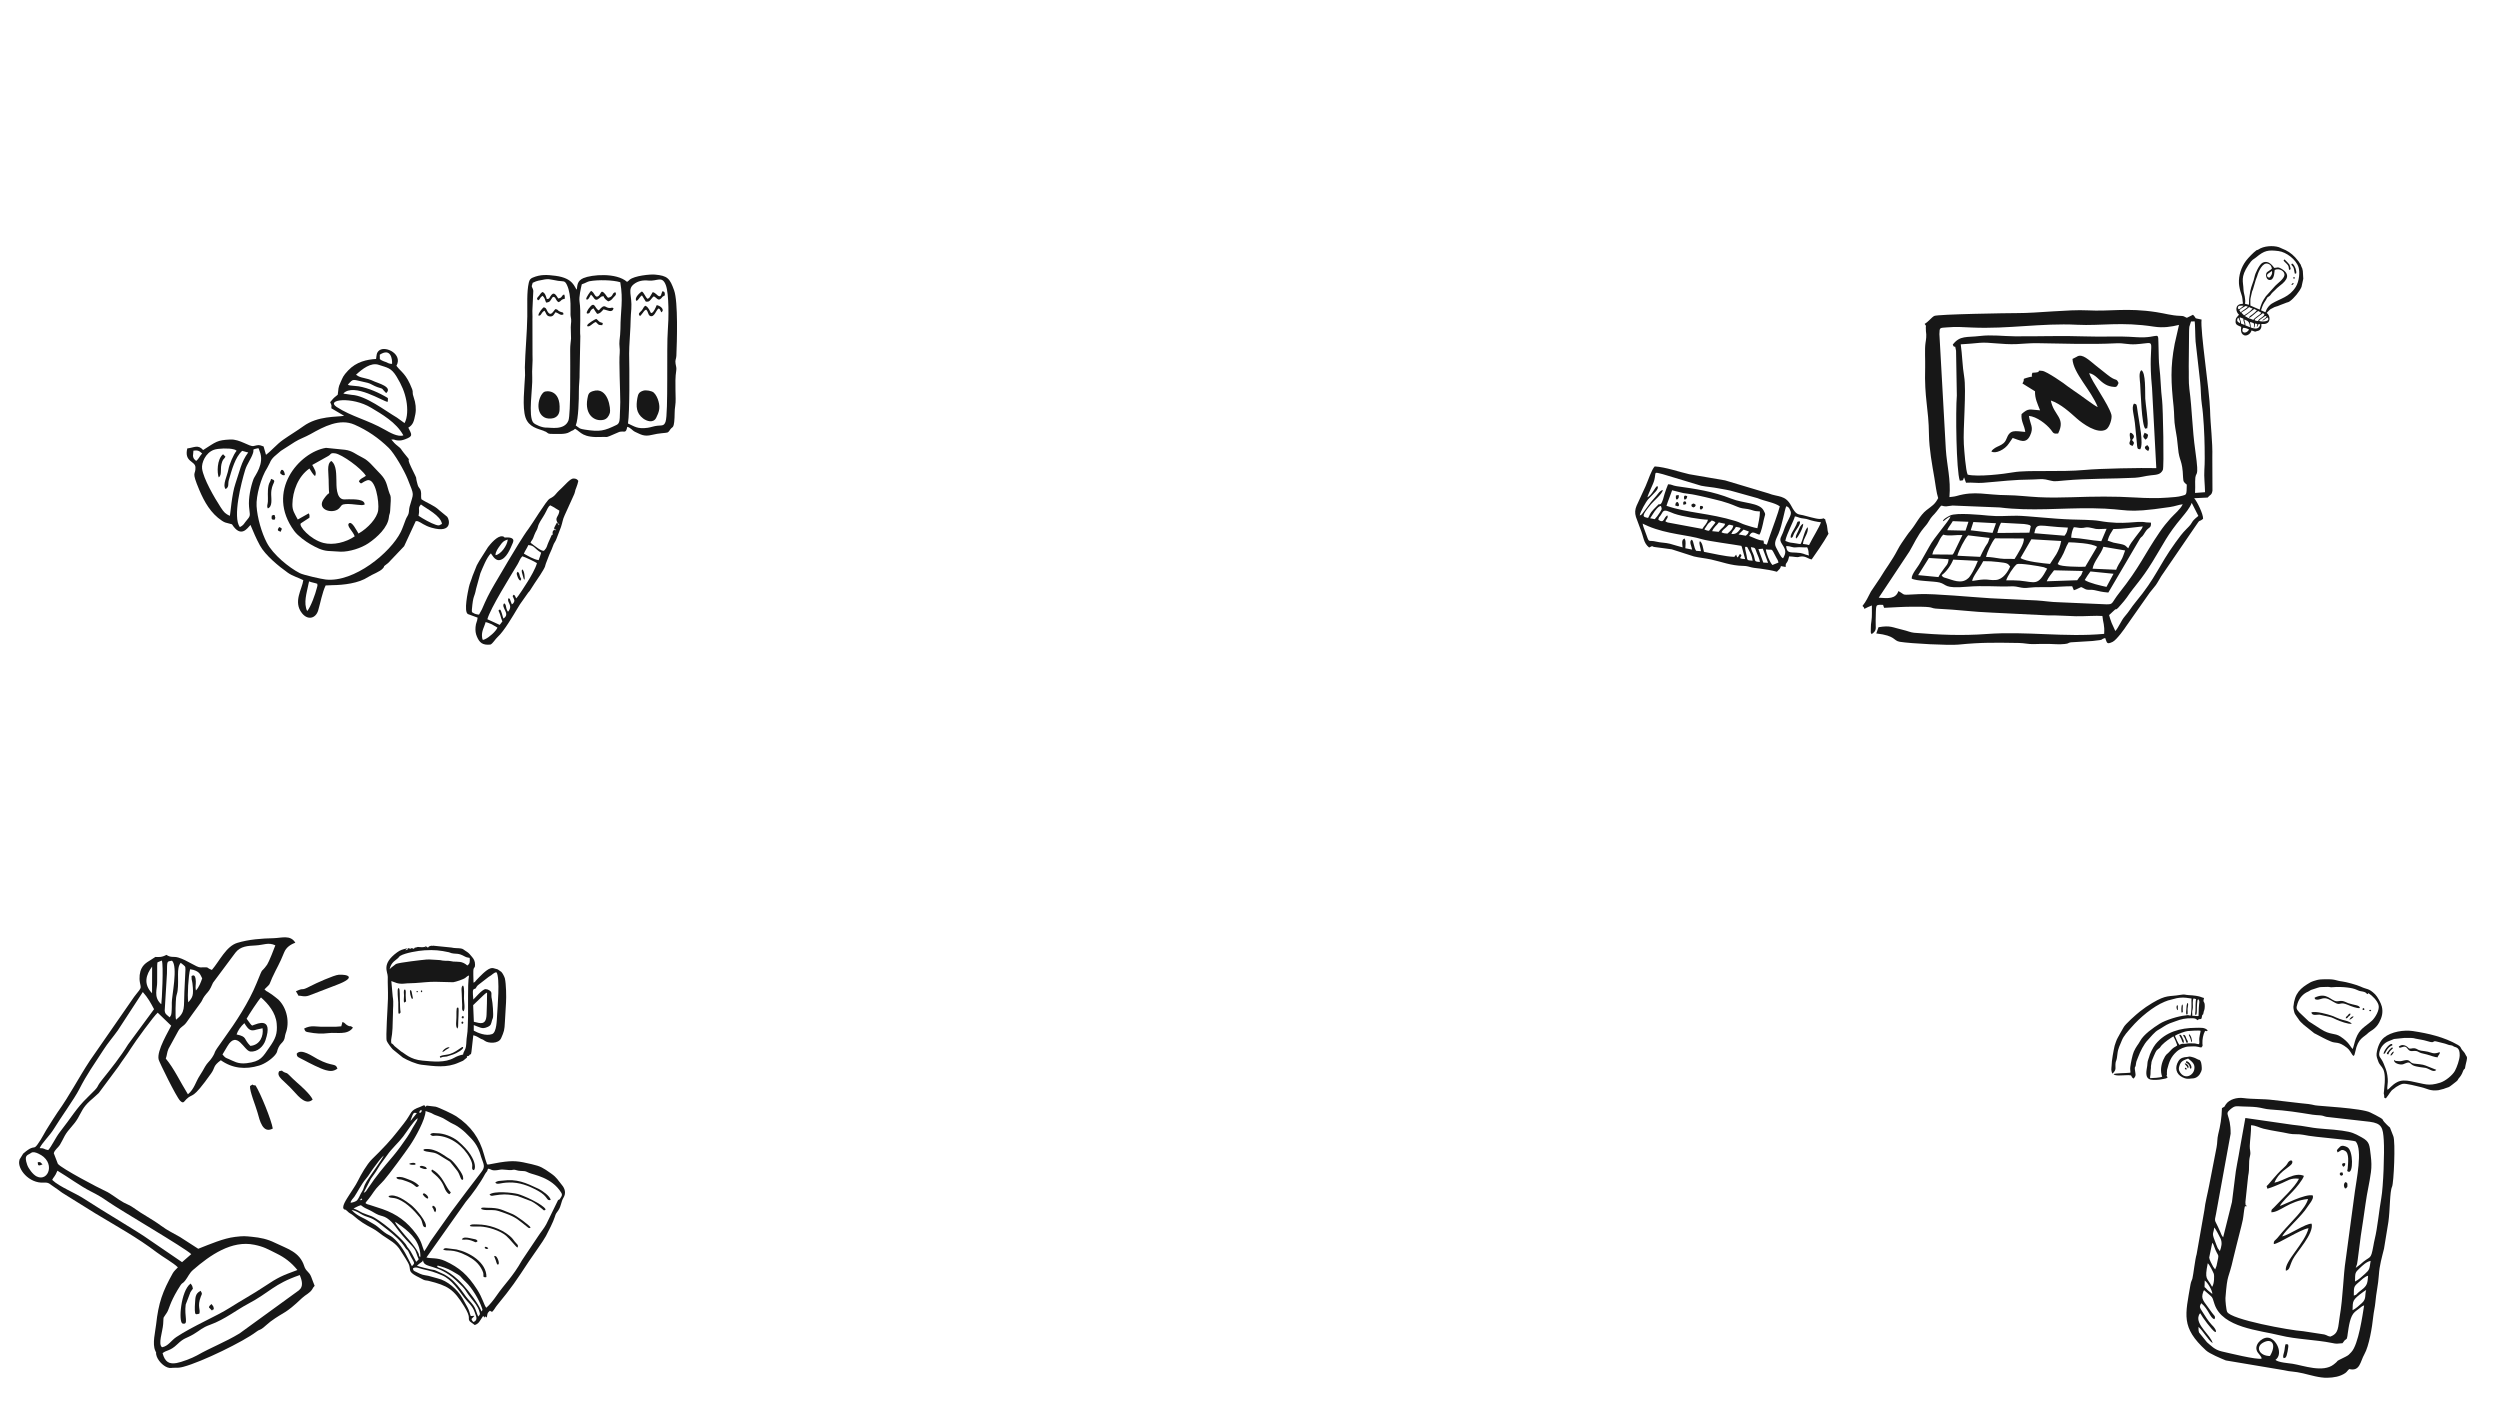 <?xml version="1.0" encoding="UTF-8" standalone="no"?>
<!-- Creator: CorelDRAW SE -->

<svg
   xml:space="preserve"
   width="1920mm"
   height="1080mm"
   version="1.1"
   style="clip-rule:evenodd;fill-rule:evenodd;image-rendering:optimizeQuality;shape-rendering:geometricPrecision;text-rendering:geometricPrecision"
   viewBox="0 0 197264.87 110962.15"
   id="svg281"
   sodipodi:docname="background.svg"
   inkscape:version="1.1.1 (3bf5ae0d25, 2021-09-20)"
   xmlns:inkscape="http://www.inkscape.org/namespaces/inkscape"
   xmlns:sodipodi="http://sodipodi.sourceforge.net/DTD/sodipodi-0.dtd"
   xmlns="http://www.w3.org/2000/svg"
   xmlns:svg="http://www.w3.org/2000/svg"><sodipodi:namedview
   id="namedview283"
   pagecolor="#ffffff"
   bordercolor="#666666"
   borderopacity="1.0"
   inkscape:pageshadow="2"
   inkscape:pageopacity="0.0"
   inkscape:pagecheckerboard="0"
   inkscape:document-units="mm"
   showgrid="false"
   inkscape:snap-page="true"
   showguides="false"
   inkscape:zoom="0.14806296"
   inkscape:cx="3697.7513"
   inkscape:cy="2215.2739"
   inkscape:window-width="1920"
   inkscape:window-height="1016"
   inkscape:window-x="0"
   inkscape:window-y="0"
   inkscape:window-maximized="1"
   inkscape:current-layer="Vrstva_x0020_1" />
 <defs
   id="defs4">
  <style
   type="text/css"
   id="style2">
   <![CDATA[
    .fil0 {fill:#171717}
   ]]>
  </style>
 </defs>
 <g
   id="Vrstva_x0020_1"
   inkscape:label="Vrstva 1"
   inkscape:groupmode="layer">
  <rect
   style="fill:#ffffff;stroke-width:27.184"
   id="rect1122"
   width="197266.05"
   height="110962.15"
   x="-0.594"
   y="0.002" />
  <g
   id="_1647768776"
   transform="translate(-4653.78,20415.202)">
   <path
   class="fil0"
   d="m 50560,2018 c 324,-109 445,-212 610,-243 675,-127 1837,-101 2427,79 250,1447 17,2213 12,3693 -1,314 -40,624 -73,913 -42,362 49,661 17,972 -70,676 45,3021 44,3878 0,368 -25,663 -32,990 -9,354 2,687 -250,808 -991,480 -1315,565 -2513,377 -112,-18 -293,-48 -403,-102 -93,-46 -210,-160 -316,-228 217,-501 253,-2113 247,-2700 -5,-513 72,-944 58,-1441 l 57,-2891 c -59,-521 68,-1906 -63,-2740 -56,-360 104,-1052 178,-1365 z m 3645,10982 c 141,-951 117,-4249 91,-5517 -11,-513 125,-2135 121,-2703 -1,-230 33,-541 51,-811 75,-1118 -335,-1550 212,-1970 322,-248 710,-323 1152,-276 679,71 1070,-413 1361,363 258,690 228,2697 155,3567 -109,1322 47,6577 -177,7205 -121,340 -260,283 -643,319 -270,25 -518,128 -778,164 -807,111 -1028,-110 -1545,-341 z M 46611,2154 c 0,-15 38,-135 46,-157 70,-177 -22,-52 106,-132 68,-43 271,-112 360,-131 935,-204 771,-115 1569,10 412,65 517,-49 692,316 407,848 253,2265 295,2458 93,427 19,479 11,893 l 22,892 c -25,310 -67,494 -67,865 0,1050 48,5114 -138,5598 -310,807 -1468,541 -1702,559 -347,28 -922,-230 -1065,-386 -433,-474 -43,-2789 -90,-3564 -39,-632 59,-1213 21,-1838 l -5,-2746 c 17,-277 -21,-628 4,-885 l 64,-1371 c -15,-188 -125,-283 -123,-381 z m 7520,-328 c -843,-748 -2799,-573 -3440,-297 -488,211 -482,553 -523,914 -192,-159 -233,-907 -1675,-1094 -687,-89 -1191,-118 -1803,141 -175,74 -258,168 -311,398 -171,727 -109,1815 -119,2670 -15,1195 -168,2837 -192,4016 -4,156 25,421 16,622 -41,930 -237,2526 36,3335 258,765 997,886 1384,1031 110,41 18,10 124,56 84,36 41,2 128,55 165,101 107,158 521,151 337,-6 981,59 1299,-137 378,-233 176,-41 430,-249 5,-4 18,-14 28,-20 485,271 552,729 2162,646 360,-19 243,57 567,-72 l 759,-326 c 409,-108 511,171 628,-401 277,67 391,298 636,406 416,184 675,391 1310,229 543,-139 1107,-145 1214,-184 154,-56 194,-235 322,-347 108,-95 171,-70 221,-484 55,-463 9,-884 85,-1316 91,-524 -75,-1804 73,-2721 40,-243 -15,-346 -50,-559 -54,-317 50,-355 62,-622 49,-1122 145,-4263 -176,-5165 -341,-956 -520,-1160 -1522,-1250 -368,-33 -1605,88 -1988,406 -60,49 -45,45 -92,86 z"
   id="path12" />
   <path
   class="fil0"
   d="m 55406,10414 c -316,102 -400,238 -460,577 -113,646 -99,1196 456,1615 259,196 805,409 1036,-68 213,-440 324,-737 176,-1284 -67,-250 -204,-537 -379,-694 -148,-133 -602,-219 -829,-146 z"
   id="path14" />
   <path
   class="fil0"
   d="m 51429,10450 c -322,106 -360,229 -427,602 -225,1263 566,1829 1283,1657 247,-59 413,-275 492,-548 80,-278 -123,-2114 -1348,-1711 z"
   id="path16" />
   <path
   class="fil0"
   d="m 47579,10515 c -447,327 -732,1623 61,2019 290,144 1117,180 1166,-594 106,-1682 -1090,-1525 -1227,-1425 z"
   id="path18" />
   <path
   class="fil0"
   d="m 56158,2635 -161,272 c -105,176 -79,168 -245,259 -174,-131 -279,-488 -450,-583 -32,10 -637,453 -437,743 167,-33 242,-311 443,-435 l 303,494 c 230,9 241,0 368,-133 94,-99 156,-217 269,-284 273,135 363,486 686,27 l 177,-104 c 5,-227 -4,-292 -188,-329 -100,169 -72,460 -288,389 -113,-37 -250,-266 -477,-316 z"
   id="path20" />
   <path
   class="fil0"
   d="m 50920,3218 113,-6 c 77,-41 213,-324 248,-380 262,186 275,624 678,274 137,-120 94,-117 313,-153 64,200 212,300 373,413 234,-72 276,-147 404,-299 104,-124 289,-214 163,-423 -301,52 -127,363 -586,436 -160,-162 -251,-420 -476,-486 -185,138 -135,338 -405,405 -240,-109 -149,-278 -450,-465 -78,64 -377,498 -384,622 z"
   id="path22" />
   <path
   class="fil0"
   d="m 47109,3281 c 203,-85 47,-126 358,-360 215,225 156,268 276,539 311,-27 323,-141 437,-305 109,-156 1,-57 143,-149 165,60 113,44 214,217 79,135 75,128 191,206 273,-114 114,-185 493,-273 12,-140 -6,-248 -55,-338 -271,122 -96,243 -461,321 -202,-305 -356,-612 -637,-147 -112,186 -56,156 -266,194 -61,-205 -125,-471 -335,-561 -154,76 -169,170 -280,301 -122,144 -237,198 -78,355 z"
   id="path24" />
   <path
   class="fil0"
   d="m 51485,3913 c 47,88 225,372 283,435 219,0 395,-215 500,-351 290,35 695,332 799,-87 -131,-92 -120,-27 -288,-22 -414,15 -361,-425 -876,190 -348,-162 -308,-809 -788,-154 -44,60 -337,485 -25,392 180,-53 70,-254 395,-403 z"
   id="path26" />
   <path
   class="fil0"
   d="m 56068,4290 c -138,-82 -39,9 -127,-153 -49,-89 -37,-89 -94,-173 -79,-116 -129,-192 -275,-256 -144,87 -155,226 -288,380 -74,85 -302,248 -186,355 25,25 6,213 256,-147 91,-132 148,-220 278,-283 197,184 128,384 309,499 338,151 464,-422 667,-586 137,72 60,-3 142,131 l 83,173 c 314,-207 -85,-531 -361,-568 -95,208 -213,536 -404,628 z"
   id="path28" />
   <path
   class="fil0"
   d="m 47135,4487 c 248,43 196,-245 485,-386 117,152 129,391 356,442 327,73 397,-166 501,-316 244,39 411,311 642,156 -22,-199 -76,-122 -274,-207 -227,-97 -115,-147 -342,-202 -155,23 -376,783 -708,69 -61,-132 -89,-171 -238,-213 -126,96 -424,442 -422,657 z"
   id="path30" />
   <path
   class="fil0"
   d="m 51022,5328 c 167,70 368,-234 633,-333 106,65 24,12 104,89 77,74 114,144 259,151 293,13 109,3 181,-56 65,-161 -70,-108 -210,-185 -116,-64 -146,-155 -289,-247 -107,27 -652,367 -690,468 -66,176 -2,84 12,113 z"
   id="path32" />
  </g>
  <g
   id="_1647770216"
   transform="translate(22040.318,801.806)">
   <path
   class="fil0"
   d="m 16275,48287 c 179,33 311,101 495,175 l 442,260 c -119,294 -659,769 -972,908 -190,84 -204,97 -240,-135 -75,-485 196,-863 275,-1208 z m 2413,-1872 c -93,-173 -68,-223 -192,-289 -167,137 -25,167 27,371 37,141 36,95 -8,206 -47,118 -112,150 -168,184 -30,-76 -64,-172 -99,-263 -66,-171 -33,-168 -157,-225 -204,316 402,546 -45,1069 l -42,-55 c -173,-305 -68,-504 -268,-609 -290,330 547,827 -57,1202 -70,-174 -140,-592 -263,-712 -214,67 -84,114 2,392 81,258 80,313 182,547 l -217,278 c -4,-3 -19,-29 -25,-19 l -943,-432 c 222,-841 1841,-3427 2387,-4342 128,-214 185,-435 370,-625 178,40 1016,437 1155,541 -100,407 -526,1132 -731,1457 -168,267 -733,1168 -908,1324 z m 606,-3530 c 98,-243 262,-443 351,-677 504,29 455,266 1017,603 -56,192 -134,399 -200,586 -394,-52 -879,-357 -1168,-512 z m -2238,118 c -1,-283 211,-551 343,-736 175,-246 272,-395 627,-495 -38,482 -575,1197 -970,1231 z m 4862,-2580 c -7,10 -16,23 -21,30 -4,7 -15,21 -21,29 l -174,329 c -46,182 33,145 156,196 -192,105 -108,-131 -263,92 -41,59 -48,205 -2,298 -119,7 -13,-85 -112,46 l -238,529 c -132,281 -118,435 -307,625 -3,4 -12,14 -16,18 l -27,29 c -155,116 -766,-386 -1017,-579 -7,-6 -24,-9 -29,-26 -5,-17 -19,-17 -28,-26 83,-174 151,-204 220,-386 65,-168 94,-262 170,-419 85,-176 137,-217 181,-396 94,-386 283,-578 545,-1039 213,-374 251,-584 443,-701 109,57 98,60 216,113 l 343,210 c 68,41 91,52 160,96 -25,499 -469,560 -67,1045 3,4 13,13 15,16 52,67 58,-35 25,96 -8,-7 -17,-18 -21,-22 z m -6168,7274 c -158,-11 -376,-68 -483,-157 -19,-18 -95,18 -74,-229 102,-1218 197,-912 331,-1646 l 339,-1232 c 181,-428 504,-1262 832,-1572 41,39 300,584 663,535 561,-75 873,-919 1068,-1365 179,-407 -262,-454 -650,-415 -8,-8 -18,-36 -23,-27 -4,7 -34,-35 -53,-43 -81,-37 -20,-14 -106,-28 -389,-60 -936,602 -1127,849 l -680,1074 c -76,149 -143,236 -209,372 l -335,839 c -85,296 -220,569 -286,877 -75,352 -424,1930 -77,2124 l 326,120 c 152,49 309,108 440,161 -27,330 -136,379 -164,741 -23,289 6,515 106,750 202,471 431,698 1062,636 176,-53 391,-438 591,-616 484,-431 1208,-1670 1528,-2204 88,-148 131,-208 221,-361 l 655,-929 c 48,-52 92,-89 140,-168 l 353,-548 c 183,-260 744,-1088 827,-1336 30,-90 32,-146 72,-245 l 262,-678 c 80,-165 109,-265 195,-441 66,-134 95,-286 163,-419 84,-164 139,-209 214,-410 l 349,-912 c 128,-362 131,-594 291,-929 l 591,-1303 c 349,-717 155,-494 342,-918 72,-164 102,-316 148,-494 -35,-47 -16,-35 -61,-81 -82,-84 -170,-106 -324,-113 -242,-11 -699,548 -940,766 -599,540 -415,557 -937,829 -261,135 -1389,2021 -1686,2401 -330,421 -1286,1996 -1600,2538 l -1086,1843 c -459,795 -616,1124 -974,1950 l -210,385 c -5,7 -16,20 -24,29 z"
   id="path35" />
   <path
   class="fil0"
   d="m 19028,45015 c 114,-203 35,-96 -44,-342 -57,-178 -40,-263 -172,-357 -38,40 -83,58 -78,168 0,12 101,479 294,531 z"
   id="path37" />
   <path
   class="fil0"
   d="m 19352,44931 c 25,-51 10,-667 -180,-806 -98,128 -27,244 72,612 1,2 28,101 30,105 63,138 6,41 78,89 z"
   id="path39" />
  </g>
  
  
  
  
  <g
   id="_605553904"
   transform="matrix(0.693,0.693,-0.693,0.693,29232.818,28823.909)">
   <path
   class="fil0"
   d="m 47269,48362 c 339,-37 483,-104 781,-212 267,-97 506,-123 761,-232 239,-102 385,-240 683,-302 292,-62 655,-52 951,-6 590,91 1224,149 1821,155 763,7 797,145 1183,309 256,108 190,2 195,363 -474,-133 -870,-304 -1197,-323 -231,-14 -259,-62 -420,-85 -731,-106 -2888,75 -3554,368 -191,84 -531,260 -684,313 -379,131 -233,38 -754,257 74,-189 97,-354 234,-605 z m -260,805 c 190,-142 464,-236 727,-297 652,-152 672,-400 1557,-514 322,-41 577,-81 925,-117 631,-65 1342,-126 1933,7 445,99 108,-100 851,186 139,53 277,69 424,117 222,73 211,104 224,382 -731,-241 -1544,-574 -2464,-558 -478,9 -464,65 -829,155 -240,60 -624,81 -883,105 -351,33 -511,118 -813,182 -635,136 -906,372 -1652,352 z m 6956,-1191 c 506,408 995,-672 2983,-749 1285,-49 958,49 1881,157 450,52 844,68 1239,287 224,124 193,87 222,351 -237,-82 -443,-219 -709,-308 -268,-90 -600,-87 -922,-112 -309,-23 -547,-92 -854,-125 -779,-86 -1129,-109 -1845,80 l -754,281 c -131,61 -161,120 -296,198 -303,178 -775,491 -1003,578 13,-328 70,-471 71,-553 1,-68 -77,54 -13,-85 z m -6985,133 c -157,-152 -54,150 -63,-70 -6,-146 -26,-20 37,-100 39,62 119,-79 26,170 z m 6852,883 c 52,-280 361,-357 593,-502 565,-354 826,-508 1484,-768 750,-296 1783,-82 2507,20 501,70 939,-21 1465,252 281,146 596,209 460,600 -10,4 -26,-3 -30,8 l -94,5 c -82,-11 -76,-27 -172,-59 l -6,-346 c -144,99 -71,106 -208,213 -250,-100 -323,-202 -681,-310 -249,-75 -553,-166 -806,-232 -790,-207 -1854,-144 -2540,289 l -663,375 c -427,288 -335,283 -992,502 -109,37 -161,68 -279,-15 z m 7005,-1419 c -39,-19 -21,-5 -62,-65 -175,-252 -153,-214 -153,-483 66,-20 14,4 102,-23 l 90,-36 c 3,-288 -66,-384 -90,-630 -183,-1895 -313,-2503 -692,-4343 -134,-652 -316,-1891 -472,-2412 -112,-374 -401,-1255 -579,-1582 -161,-299 -115,-281 -178,-589 -89,-437 -333,-620 -429,-1018 -95,-388 -414,-590 -798,-622 -525,-45 -695,-144 -1285,-41 -794,139 -990,177 -1631,574 -945,587 -1243,798 -1902,1697 -103,141 -190,270 -295,426 -60,91 -81,109 -145,212 -93,147 -77,127 -186,216 -224,-104 -504,-251 -732,-382 -1189,-685 -2378,-879 -3771,-599 -289,58 -1494,487 -1712,627 l -555,435 c -66,177 3,69 22,98 l -52,57 c -1,1 -135,-100 -182,40 l -98,250 c -412,867 -125,730 14,1913 150,1265 207,1646 222,3016 3,270 -6,541 -4,811 3,606 256,1504 426,2012 162,480 196,836 313,1310 78,319 226,1258 576,1092 329,-155 -160,25 92,-46 74,-21 187,-12 261,-16 167,-10 277,-73 450,-86 810,-61 1122,-143 1877,-372 335,-101 589,-110 958,-174 665,-116 1194,-333 1911,-142 361,96 1039,197 1320,350 155,85 214,171 349,239 206,103 649,-45 839,-113 138,-49 292,-84 411,-128 192,-71 198,-130 361,-228 1388,-833 1907,-951 3479,-578 1117,265 843,479 1154,529 78,12 369,-53 517,-67 153,-336 60,-456 -36,-971 88,-49 74,-53 181,-14 -65,-279 -47,-27 114,-144 z m -10670,-220 c 798,-147 1916,-374 2820,107 206,110 539,334 622,491 -225,-6 -137,-66 -341,-139 -644,-231 -1747,-219 -2194,-284 -299,-43 -764,-45 -907,-175 z m 4905,79 c 311,-180 706,-395 1124,-507 1051,-280 543,-133 1427,-162 658,-22 1747,244 2358,545 171,84 183,59 209,238 -600,-268 -1881,-434 -2528,-469 -1603,-88 -2405,412 -2406,412 -357,70 -59,57 -184,-57 z m -9332,-3206 c 106,169 398,2037 496,2425 45,176 103,376 190,529 131,230 103,294 184,538 52,157 149,396 163,566 13,160 -128,407 -225,523 -130,-144 -96,-366 -131,-551 -78,-412 -322,-1149 -358,-1653 -29,-405 -139,-735 -196,-1170 -47,-359 -141,-839 -123,-1207 z m -193,-4045 c 9,10 22,13 26,34 7,34 63,18 133,353 31,153 62,277 106,430 89,302 157,529 219,862 104,555 225,1261 276,1848 125,1444 146,1939 413,3328 30,155 95,301 -1,454 l -259,-806 c -148,-494 -116,-273 -205,-882 -46,-316 -127,-521 -186,-837 -63,-335 -84,-596 -149,-939 -125,-647 -63,-1325 -151,-1966 -74,-542 -284,-1403 -222,-1879 z m -247,544 c -58,-68 -24,-1 -87,-136 -235,-507 -223,-508 2,-656 z m 30,-955 c -88,-113 -87,-133 -43,-279 50,36 108,32 118,145 10,124 -72,131 -75,134 z m 8165,7612 c -424,-173 -667,-411 -1430,-526 -1215,-184 -2233,-33 -3334,495 l -986,500 c -31,19 -117,73 -150,84 -326,108 -110,138 -356,-1073 -85,-420 -47,-819 -75,-1246 -40,-616 -371,-2779 -501,-3451 -143,-744 -595,-2350 -1068,-2843 9,-10 28,-32 35,-21 l 339,-164 c 181,-89 193,-25 619,-241 86,-44 96,-42 192,-81 178,-71 226,-99 441,-142 324,-65 617,-159 876,-251 180,-65 759,-143 971,-140 670,10 1165,-58 1943,300 138,63 253,136 355,188 576,288 798,281 874,843 179,1306 347,2650 550,3954 l 494,2884 c 59,267 194,702 211,931 z m 6754,-317 c -283,-22 -745,-343 -1567,-521 -1366,-294 -2242,-242 -3443,201 -658,243 -963,714 -1261,861 l -927,-5400 c -64,-802 -251,-1938 -491,-2703 -21,-65 -32,-230 -34,-241 -20,-134 -38,-12 -89,-221 239,-194 311,7 734,-622 139,-207 582,-493 675,-634 236,-355 194,-108 710,-597 161,-154 222,-154 448,-241 376,-146 1537,-1032 2939,-708 129,30 240,53 294,397 38,245 -35,62 -26,227 l 696,2026 c 111,359 140,771 219,1136 l 451,2289 c 431,1555 340,2252 576,3533 60,324 129,855 96,1218 z"
   id="path112" />
   <path
   class="fil0"
   d="m 47178,40383 c 287,9 258,-114 459,-300 825,-757 2088,-924 3156,-609 621,182 617,420 746,478 459,201 63,-976 -2378,-767 -570,49 -1290,379 -1640,739 -131,134 -328,222 -343,459 z"
   id="path114" />
   <path
   class="fil0"
   d="m 54471,46201 c 352,-69 415,-590 1709,-999 540,-171 1091,-261 1710,-39 281,101 264,148 429,292 77,-18 145,-52 189,-149 -814,-847 -2396,-439 -3270,130 l -632,491 c -101,90 -128,123 -135,274 z"
   id="path116" />
   <path
   class="fil0"
   d="m 53635,39429 c 285,8 250,-243 785,-801 576,-602 1269,-915 2090,-1159 969,-288 1069,129 1270,-210 -262,-190 -1045,-44 -1337,60 -1101,395 -1791,650 -2510,1584 -130,168 -293,288 -298,526 z"
   id="path118" />
   <path
   class="fil0"
   d="m 49682,40673 c -392,129 -1343,144 -1921,803 -194,221 -26,242 160,115 652,-445 463,-444 1395,-644 796,-172 244,-152 1194,-62 250,23 354,34 563,108 129,45 410,193 468,178 234,-59 -82,-251 -167,-290 -325,-150 -1391,-307 -1692,-208 z"
   id="path120" />
   <path
   class="fil0"
   d="m 53983,40433 c 259,1 169,-51 592,-570 354,-434 588,-587 1088,-938 l 1088,-489 c 270,-94 736,-155 1041,-181 243,-20 209,25 242,-170 -432,-159 -2128,499 -2466,704 -416,252 -1532,1156 -1585,1644 z"
   id="path122" />
   <path
   class="fil0"
   d="m 58596,41864 c -59,-240 -247,-154 -492,-189 -247,-36 -359,-60 -647,-32 -891,85 -1826,555 -2449,1173 -75,75 -335,298 -362,404 -95,378 443,-267 638,-443 463,-418 1323,-879 1981,-941 368,-34 1205,76 1331,28 z"
   id="path124" />
   <path
   class="fil0"
   d="m 54294,41692 c 90,42 55,43 186,-31 76,-43 143,-101 203,-159 509,-498 446,-516 1269,-896 899,-416 1140,-365 2036,-480 191,-25 173,-18 221,-151 -162,-79 -1535,139 -1817,267 -878,398 -1019,320 -1795,1085 -88,87 -337,264 -303,365 z"
   id="path126" />
   <path
   class="fil0"
   d="m 48326,46273 c 200,104 251,-180 750,-382 655,-263 1501,-265 2239,-186 484,52 678,464 901,225 -133,-397 -1680,-492 -2103,-438 -494,63 -1556,207 -1787,781 z"
   id="path128" />
   <path
   class="fil0"
   d="m 49299,42275 c -35,376 674,-153 1732,337 192,89 462,162 651,88 -11,-299 43,-117 -476,-249 -551,-139 -1206,-389 -1907,-176 z"
   id="path130" />
   <path
   class="fil0"
   d="m 47716,44753 c 0,1 52,87 210,-6 224,-130 -39,-58 632,-370 166,-77 311,-134 507,-171 302,-58 387,44 411,-262 -546,-17 -993,269 -1257,372 -241,94 -515,365 -503,437 z"
   id="path132" />
   <path
   class="fil0"
   d="m 54968,44563 c 198,-89 185,-319 786,-556 163,-64 195,-34 210,-240 -185,-61 -237,29 -631,279 -152,96 -458,302 -365,517 z"
   id="path134" />
   <path
   class="fil0"
   d="m 57826,43601 c -86,84 -175,31 243,215 116,50 313,194 375,134 161,-154 -512,-451 -618,-349 z"
   id="path136" />
   <path
   class="fil0"
   d="m 48430,42825 55,21 c 29,-3 500,-170 452,-334 l -144,-10 c -132,42 -410,167 -363,323 z"
   id="path138" />
   <path
   class="fil0"
   d="m 50198,44082 c -38,73 -128,177 222,169 543,-13 214,-328 -222,-169 z"
   id="path140" />
   <path
   class="fil0"
   d="m 51394,44309 c 72,162 18,79 194,132 163,50 108,85 312,99 -30,-329 -441,-346 -506,-231 z"
   id="path142" />
   <path
   class="fil0"
   d="m 47667,43273 c 151,-50 167,-75 252,-160 43,-43 183,-149 120,-209 -98,-93 -351,182 -372,369 z"
   id="path144" />
   <path
   class="fil0"
   d="m 56704,43679 c 47,57 40,102 164,48 80,-35 102,-62 107,-168 -144,-4 -211,34 -271,120 z"
   id="path146" />
  </g>
  
  
  <g
   id="g1283"
   transform="matrix(1.297,0,0,1.297,15624.518,-81134.174)"><g
     id="_605553592"
     transform="matrix(0.384,0.222,-0.222,0.384,110969.26,57750.12)">
   <path
   class="fil0"
   d="m 54177,33142 c 11,-9 28,-34 34,-24 6,10 25,-18 34,-24 187,-113 542,-177 762,-169 -5,777 -793,1021 -830,217 z m -1297,-869 c 172,41 115,24 362,210 123,92 192,156 248,307 -442,28 -612,-61 -610,-517 z m 173,-166 523,-85 c 223,415 363,301 579,675 l -515,69 c -240,-409 -453,-357 -587,-659 z m 726,-66 c 293,12 668,-190 1099,437 62,90 -6,-31 66,113 l -668,91 c -130,-270 -276,-335 -379,-446 -126,-136 -56,-26 -118,-195 z m 1964,-390 c 150,-94 236,-199 275,45 112,701 -627,786 -959,874 -9,-8 -20,-36 -23,-28 -3,7 -17,-23 -21,-30 -39,-59 -21,-32 -54,-89 -51,-89 -39,-80 -104,-159 -113,-138 -183,-149 -250,-306 146,-64 376,-97 564,-86 151,206 170,240 267,522 122,-176 -89,-406 -135,-613 l 320,-72 c 36,156 44,303 155,383 z m -3594,-838 c 239,-113 248,-216 569,-326 l -218,589 c -6,12 -46,78 -54,87 -73,87 18,4 -89,69 -217,-89 -212,-145 -208,-419 z m 3451,403 c 10,-240 106,-404 208,-609 216,-435 100,-425 393,-443 -30,391 -249,639 -256,786 203,-75 288,-556 419,-741 707,284 -355,946 -764,1007 z m -2968,-226 c 360,-637 234,-650 672,-687 -107,395 -381,809 -482,1158 l -300,-165 z m 838,-740 c 238,11 338,-23 511,-79 -24,269 -236,842 -382,1105 -28,51 -44,79 -76,142 l -67,131 c -3,-8 -11,23 -19,36 l -509,-134 c 9,-118 426,-744 542,-1201 z m 1994,1064 c -871,409 -319,-300 -17,-1111 56,-151 13,-150 155,-171 476,-73 -21,766 -79,919 -91,240 -8,270 -59,363 z m -1283,233 c 255,-209 418,-1088 651,-1459 l 476,9 c -50,428 -425,920 -471,1394 -765,76 -274,146 -1270,119 210,-377 593,-1414 636,-1478 l 413,-25 c -33,200 -167,579 -245,767 -89,216 -278,522 -190,673 z m -353,-6164 c -297,95 -522,-91 -403,-396 l 269,-585 c 264,239 290,719 134,981 z m 129,-1291 c 388,-583 1341,-565 1526,-16 167,496 -258,1380 -374,1862 l -398,1894 c -72,882 -18,1212 180,1998 l -1374,157 c -136,-252 -304,-472 -426,-734 -116,-249 -170,-570 -280,-848 -72,-184 -76,-281 -96,-486 l -335,-1385 c -42,-169 -36,-339 -80,-503 -161,-606 -342,-2049 427,-2214 429,-91 633,105 806,320 -48,244 -366,656 -344,890 38,396 607,937 997,490 345,-396 -209,-1320 -229,-1425 z m -1210,6051 c -108,-357 -315,-544 -519,-837 -114,-164 -431,-417 -620,-729 -588,-968 -1244,-1237 -1112,-3271 67,-1027 205,-936 384,-1427 516,-1410 908,-1733 2222,-2291 1005,-427 2693,-202 3506,549 469,433 1049,1584 1012,2536 -64,1678 -1054,2419 -1712,3641 -141,263 -246,781 -197,1133 10,77 31,134 35,174 l -10,131 -635,69 c -84,-422 -160,-707 -147,-1183 6,-217 35,-340 20,-553 -21,-294 23,-293 124,-482 102,-192 72,-361 110,-558 33,-173 97,-315 142,-488 93,-354 164,-635 305,-963 538,-1249 460,-2117 -1044,-2107 -553,3 -524,213 -858,393 -30,5 -1207,-696 -1748,217 -246,416 -136,1729 25,2175 218,606 244,1353 476,1997 115,319 239,603 356,908 120,314 335,559 416,824 z m -250,105 c -50,84 -3,38 -90,114 -26,23 -72,50 -103,74 -696,541 -122,1314 487,1420 -89,516 -203,610 82,1088 215,359 576,263 1015,199 26,43 265,879 901,805 389,-46 706,-588 567,-1085 l 513,-99 c 180,-276 608,-371 417,-997 l -203,-348 370,-214 c 734,-542 162,-1391 -503,-1468 50,-175 145,-614 223,-748 26,-44 44,-42 91,-127 321,-585 407,-461 767,-997 l 443,-543 c 36,-50 59,-83 98,-128 6,-7 15,-17 22,-24 136,-152 212,-196 310,-409 279,-608 488,-1796 400,-2497 l -350,-1092 -588,-892 c -391,-363 96,-39 -525,-464 -112,-77 -33,-41 -118,-109 -78,-63 -78,-47 -176,-93 -125,-58 -191,-111 -320,-171 l -721,-261 c -733,-221 -1410,-259 -2184,-130 -159,27 -282,12 -452,50 -788,177 -1869,866 -2259,1691 -147,310 -36,-78 -175,219 -205,437 -452,1436 -517,1956 -139,1111 139,2298 722,3182 221,335 644,796 942,1038 546,442 596,724 914,1060 z"
   id="path101" />
   <path
   class="fil0"
   d="m 54359,22360 c 146,93 592,149 793,241 379,173 369,439 537,484 136,-174 120,-215 -35,-352 -106,-95 -231,-245 -329,-300 -80,-44 -853,-267 -937,-271 z"
   id="path103" />
   <path
   class="fil0"
   d="m 55534,22246 c 133,228 274,51 595,370 l 460,523 c 125,-52 73,-31 155,-128 -133,-342 -655,-810 -1100,-895 -66,60 -75,41 -110,130 z"
   id="path105" />
   <path
   class="fil0"
   d="m 56950,24720 c 158,-69 221,-170 180,-359 -188,51 -166,129 -180,359 z"
   id="path107" />
   <path
   class="fil0"
   d="m 56886,23807 3,-192 -184,-6 c -28,183 9,219 181,198 z"
   id="path109" />
  </g><g
     id="_605522464"
     transform="matrix(-1.401,0,0,1.401,163817.1,27816.174)">
   <path
   class="fil0"
   d="m 30353,46633 c 75,210 287,462 419,621 670,802 766,1098 1293,1949 507,819 733,986 1111,1544 65,96 162,204 243,298 27,30 107,125 129,145 150,137 22,13 132,74 l 124,114 c 53,57 80,72 138,127 -31,128 -62,196 -112,344 l -159,349 c -130,-130 -255,-458 -410,-634 -187,-211 -286,-399 -468,-617 -909,-1095 -982,-1548 -1732,-2589 -150,-208 -301,-417 -484,-595 -356,-345 -119,-249 -512,-563 z m 391,60 c 201,25 309,84 557,121 2096,312 1669,74 3360,53 1355,-17 2659,136 4026,-35 l 2048,-83 c 57,5 264,36 284,36 283,-1 122,-155 409,215 150,194 203,185 357,454 56,98 129,179 194,256 288,343 440,711 633,1034 l 1332,2007 c -412,31 -734,60 -854,-288 -361,198 -50,169 -914,132 -638,-27 -2315,134 -3080,180 -559,35 -1321,55 -1997,94 -336,19 -642,75 -997,80 l -2031,89 c -332,5 -203,-30 -584,-513 -896,-1134 -1033,-1581 -1743,-2625 -152,-222 -300,-406 -476,-602 -162,-180 -426,-389 -524,-605 z m 4593,-7795 c 1557,-77 2979,191 4549,121 386,-18 698,-41 1106,-6 309,26 310,-8 318,292 l -279,5004 c -44,699 -225,1297 -156,2074 -117,-16 -209,-20 -310,-49 -807,-236 -1277,-39 -2212,-35 -396,2 -910,65 -1350,87 -477,24 -965,18 -1442,2 -991,-32 -1796,-46 -2790,13 -428,26 -943,38 -1366,4 -219,-18 -462,-26 -639,-82 -178,-55 -193,-3 -198,-483 117,-99 153,-106 161,-311 27,-795 169,-681 218,-1271 29,-338 62,-567 120,-875 61,-320 38,-592 72,-919 112,-1048 150,-1722 -46,-2739 l -187,-821 c 335,82 681,138 1086,76 1442,-222 2275,-29 3345,-82 z m -5132,6805 c 0,170 -9,328 4,498 l -434,-31 c 7,-341 49,-666 30,-958 -24,-360 -16,-640 -12,-994 6,-496 47,-1385 121,-1858 48,-310 35,-640 72,-968 l 200,-1766 c 17,-211 19,-776 38,-874 l 160,4 73,229 c 9,71 10,155 12,237 l 14,1485 c -11,312 13,667 -27,973 -125,958 -118,1692 -260,2707 -191,1360 8,741 9,1316 z m 359,-7106 -266,-133 c -201,200 21,121 -372,209 63,479 -349,3107 -369,3923 -16,697 -117,1354 -98,2073 l -6,1435 c 34,205 100,164 210,298 l 583,28 c -127,145 -397,692 -386,896 220,173 106,-16 299,273 l 1519,2219 c 77,121 151,269 238,390 86,120 168,200 261,324 l 1023,1457 c 33,61 411,593 583,677 268,129 245,48 328,-165 271,78 -51,67 551,130 l 943,58 c 155,27 47,49 269,73 235,25 445,2 678,-4 237,-5 443,2 677,8 218,6 392,-45 629,-49 1012,-15 1601,-31 2627,71 403,40 2067,-44 2544,-122 294,-48 165,-264 1022,-363 l -96,-269 c -526,-92 -596,8 -1059,113 -189,43 -338,114 -489,127 -1081,89 -2069,133 -3154,53 -1722,-127 -3394,151 -5097,-6 -26,-395 46,-464 76,-776 267,-24 784,19 1150,11 435,-9 754,-43 1215,-37 l 2432,-120 c 817,-30 1507,-131 2297,-165 523,-23 23,-99 1170,-92 436,3 781,29 1216,49 l 45,-128 c 14,0 134,-6 137,-5 195,20 164,-3 184,679 10,354 -70,427 174,597 53,-90 38,-35 35,-280 -3,-145 -6,-151 -25,-287 -32,-218 -17,-456 -19,-679 112,45 209,85 324,147 58,-113 -30,-14 84,-125 -161,-198 -241,-388 -366,-624 l -398,-591 c -266,-445 -511,-741 -761,-1222 -124,-241 -239,-379 -386,-602 -64,-97 -126,-171 -215,-281 -185,-227 -377,-622 -648,-836 -246,-194 -367,-245 -514,-528 77,-228 118,-602 163,-865 101,-593 229,-1267 237,-1882 13,-1186 205,-1550 166,-2926 -9,-297 25,-798 -15,-1060 -23,-148 -53,-319 -19,-515 l 5,-171 c -13,-93 -3,-62 52,-145 -168,-96 -302,-286 -418,-346 -147,-76 -3253,-125 -3629,-124 -825,3 -2218,-161 -3019,-119 -1015,54 -1723,-119 -2997,78 -385,59 -670,150 -1013,160 -230,7 -157,27 -312,86 z"
   id="path164" />
   <path
   class="fil0"
   d="m 33749,49712 1002,-101 c 94,130 179,247 249,372 -183,129 -718,251 -945,298 z m 1333,-121 1251,-30 c 104,132 253,321 318,477 l -1326,-46 c -143,-234 -152,-122 -243,-401 z m 1548,-104 147,-61 c 194,-46 1043,-186 1171,-132 153,121 408,524 462,702 -155,-2 -434,-2 -583,13 -705,71 -786,249 -1197,-522 z m 1608,-90 c 100,-132 111,-154 519,-197 249,-27 379,-37 651,-36 165,332 463,676 478,859 -156,-17 -323,-57 -513,-63 -181,-6 -307,41 -525,20 -300,-29 -512,-352 -610,-583 z m 1403,-246 1070,-54 c 89,240 317,553 502,673 -69,84 4,75 -240,143 -204,56 -609,259 -891,11 -55,-49 -44,-30 -91,-95 -196,-270 -349,-677 -350,-678 z m 1270,-72 853,-54 469,745 -880,85 c -54,-116 -145,-225 -229,-349 -111,-165 -187,-178 -213,-427 z m -7666,-380 944,-160 c 107,333 412,621 470,952 l -1024,46 c -62,-167 -138,-281 -206,-395 -97,-161 -110,-255 -184,-443 z m 1220,-157 c 203,-158 1011,-192 1232,-198 l 88,160 c 209,532 277,544 358,720 71,154 31,23 1,83 -89,98 -934,110 -1168,99 z m 1557,-254 1296,-74 471,813 c -226,156 -1010,233 -1282,257 l -276,-424 c -97,-175 -167,-338 -209,-572 z m 2025,782 c -103,-167 -457,-706 -397,-891 l 1244,-6 c 151,170 346,610 393,806 -209,2 -414,42 -619,71 -221,30 -412,4 -621,20 z m 2017,-1028 c 147,147 402,652 467,886 l -990,49 c -74,-153 -140,-295 -214,-422 -126,-216 -108,-109 -195,-400 z m 246,-12 c 289,-15 602,58 835,-18 123,124 160,247 253,414 95,171 180,251 220,446 l -878,7 c -8,-10 -19,-23 -25,-30 -5,-7 -17,-21 -24,-30 z m -6259,-271 c 601,32 425,-8 762,-59 155,-23 184,25 343,23 124,-1 178,-28 317,-33 64,122 107,276 115,455 -499,26 -820,115 -1309,152 z m 3291,-118 c 87,-64 -5,-27 146,-69 9,-3 148,-21 150,-22 l 997,-54 c 62,125 119,254 159,444 l -1391,-13 z m -1612,66 c 1289,-53 1355,-259 1459,243 l -1312,109 c -98,-122 -112,-182 -147,-352 z m -2620,899 c -52,-147 -198,-337 -298,-467 l -254,-332 c -80,-125 -13,-9 -79,-152 427,41 861,115 1281,115 113,196 168,234 246,502 l -255,87 c -548,102 -460,87 -641,247 z m 7620,-1180 c 80,145 194,268 241,394 l -795,18 -127,-384 z m -893,38 114,360 -948,113 -150,-420 z m -7713,27 c -17,231 74,189 195,332 48,56 68,106 127,191 91,131 61,53 149,163 l 1380,2350 c 314,-29 345,-48 601,-104 140,-31 225,-1 337,-24 84,-18 137,-72 243,-110 112,44 165,90 316,138 l 72,-174 c 327,0 607,27 918,38 285,9 671,-12 931,22 416,56 443,-72 824,-55 551,25 1162,-46 1899,17 1014,87 853,-98 1190,-185 235,-61 1037,-57 1208,-172 9,-195 -269,-495 -362,-675 l -407,-719 c -190,-370 -831,-1075 -921,-1302 169,62 258,188 336,209 -10,-97 -220,-203 -314,-250 -270,-135 -1362,-25 -1655,4 -454,45 -803,6 -1245,6 -412,1 -1601,141 -2382,163 -261,8 -917,14 -1185,61 -1153,200 -1597,-24 -2041,64 z"
   id="path166" />
   <path
   class="fil0"
   d="m 32077,41641 c 226,-2281 -364,-1963 694,-1897 368,23 525,-58 854,-41 1171,59 2358,10 3465,-5 284,-3 594,28 862,40 636,28 1195,-91 1601,-56 304,26 526,52 831,66 -66,449 -71,951 -147,1390 -107,621 53,2288 12,2946 -16,267 -81,1152 -167,1324 -452,103 -1531,-24 -1989,-104 -625,-108 -2026,-1 -3104,-102 -663,-62 -2458,-96 -3097,-78 z m 8078,4117 c 6,-11 10,-41 13,-34 l 48,-136 c 3,-8 9,-25 12,-32 2,-7 6,-23 12,-32 67,152 -4,124 185,145 153,-432 186,-3011 128,-3700 l 34,-1942 c 62,-375 39,-21 143,-266 -315,-409 -605,-305 -1174,-374 -511,-63 -1015,9 -1518,13 -1018,9 -2043,-33 -3060,4 -899,32 -1324,-28 -2222,34 -1077,75 -930,-402 -963,503 -9,245 -5,552 -35,786 -59,474 -58,977 -119,1457 -38,298 -92,2904 -31,3021 101,197 242,204 526,232 240,25 444,93 682,105 952,50 2032,25 3054,118 583,53 392,49 823,-42 162,-35 351,-3 533,-1 954,10 1327,78 2200,145 256,20 434,-23 729,-4 z"
   id="path168" />
   <path
   class="fil0"
   d="m 33531,41427 c 69,158 71,198 292,159 157,-28 249,-73 358,-148 208,-142 357,-384 625,-439 -112,378 -839,1342 -965,1807 -43,158 81,554 235,642 376,216 1028,-267 1270,-482 307,-271 681,-624 1125,-779 -124,666 -665,742 -315,1436 220,17 204,-29 311,-164 203,-257 622,-572 956,-603 -51,377 -228,485 -48,859 182,376 449,198 753,98 l 166,241 c 173,272 594,465 761,345 -172,-268 -527,-200 -656,-546 -158,-425 -365,-338 -816,-301 32,-293 193,-453 160,-774 -310,-282 -356,-189 -804,-164 109,-283 230,-515 219,-826 l 546,-340 -44,-88 c -42,-120 47,-100 -127,-153 -436,-131 -155,44 -260,-224 -517,-20 -78,-121 -433,-82 -187,20 -979,566 -1096,669 l -261,184 c -331,215 -914,676 -1048,718 290,-739 1073,-1481 1096,-2090 l -186,-95 c -10,-5 -20,-13 -29,-18 -219,-112 -479,142 -815,415 -171,139 -300,235 -477,378 -414,333 -380,118 -493,365 z"
   id="path170" />
   <path
   class="fil0"
   d="m 32365,43414 c 166,-116 207,-1665 227,-1943 15,-213 71,-485 -47,-600 -205,78 -162,979 -174,1234 -10,211 -135,1001 -101,1169 40,202 -42,74 95,140 z"
   id="path172" />
   <path
   class="fil0"
   d="m 32590,44307 c 120,-33 122,60 159,-411 16,-199 38,-341 52,-533 44,-583 191,-854 59,-1041 -123,52 -103,-52 -168,414 -51,372 -261,1328 -102,1571 z"
   id="path174" />
   <path
   class="fil0"
   d="m 32948,43904 c -99,119 -112,102 -32,253 241,-47 104,-195 99,-262 0,0 114,-463 -99,-251 -116,115 -12,207 32,260 z"
   id="path176" />
   <path
   class="fil0"
   d="m 32248,43685 c 36,159 21,125 117,203 90,-116 124,-100 54,-264 -65,-21 84,-68 -80,-10 -51,18 -74,39 -91,71 z"
   id="path178" />
   <path
   class="fil0"
   d="m 32244,44385 c 138,-78 225,-186 31,-258 -94,119 -95,135 -31,258 z"
   id="path180" />
  </g><g
     id="_605524504"
     transform="translate(53647.1,34731.517)">
   <path
   class="fil0"
   d="m 41736,61246 c 480,77 280,-159 643,517 66,122 98,142 124,287 l -367,147 c -171,-174 -384,-728 -400,-951 z m -453,-16 268,-24 319,858 -288,-14 z m -768,-149 c 151,66 26,-72 260,350 76,136 128,325 157,505 -338,-36 -318,8 -365,-306 l -88,-403 c -8,-248 -13,-60 36,-146 z m 312,29 c 306,39 241,63 361,360 73,183 154,341 190,539 -378,-8 -271,-70 -366,-370 -63,-199 -170,-334 -185,-529 z m 2143,-62 c 334,-3 322,105 629,74 242,-25 371,17 653,1 l 49,115 c 54,169 18,244 58,383 -344,-78 -329,-159 -780,-177 -415,-17 -567,13 -609,-396 z m -2455,-631 -440,-80 305,-295 321,117 c -61,170 -80,154 -186,258 z m -876,-108 c 80,-221 169,-223 275,-432 336,49 243,65 290,102 -202,286 -334,351 -565,330 z m -243,-21 c -131,-7 -271,-24 -359,-84 80,-147 154,-187 280,-298 202,-179 107,-194 438,-105 -27,226 -229,374 -359,487 z m -5155,-607 c 13,6 32,1 39,18 l 298,136 c 1167,495 2380,518 3295,799 358,110 1914,315 2372,398 7,13 14,18 17,40 3,22 13,29 16,39 l 197,725 c -635,-29 -10,-173 -320,-309 l -128,210 c -64,-63 -22,3 -68,-89 0,-1 -25,-71 -30,-82 l -113,136 c -617,-27 -1262,-202 -1846,-307 -56,-229 -88,-548 -247,-650 -51,76 -23,192 -5,272 30,130 48,196 70,339 l -290,-22 c -156,-189 -137,-587 -270,-679 -192,114 -9,401 24,604 l -414,-81 c 6,-163 45,-450 -32,-551 -35,-29 58,-88 -75,-8 -137,81 -69,361 -59,506 -262,-62 -536,-160 -769,-220 -280,-72 -541,-58 -822,-127 -493,-120 -435,98 -593,-358 l -182,-494 c -59,-160 -23,-80 -65,-245 z m 4625,497 -396,-39 c 96,-251 285,-356 406,-533 l 383,83 c -70,236 -188,204 -393,489 z m 5498,805 c -105,-31 -225,-52 -370,-66 19,-376 339,-606 296,-1015 -188,102 -306,812 -443,1020 -190,-13 -243,-45 -451,-66 -289,-29 -279,-56 -476,-125 72,-411 533,-1254 582,-1492 191,30 203,70 381,108 168,36 258,21 422,78 233,81 528,147 783,173 -77,265 -530,985 -724,1385 z m -6088,-868 c -111,-17 -71,-3 -163,-32 -147,-47 -80,-36 -116,-59 39,-70 131,-204 195,-296 90,-126 153,-129 254,-240 160,73 124,20 223,130 z m -3078,-664 c 24,-185 30,-125 139,-281 l 119,-194 c 126,-193 364,-25 696,95 484,175 1621,360 2061,371 -71,270 -223,349 -341,559 l -2111,-392 c -169,-72 -69,-25 -138,-81 76,-137 190,-226 119,-351 -252,147 -165,513 -544,274 z m 7585,2338 c -153,-65 -263,-376 -418,-645 -172,-295 29,-576 138,-841 243,-590 360,-1416 473,-1680 88,30 163,31 267,306 94,253 -204,511 -436,1215 -118,355 -308,450 -87,781 245,368 259,524 63,864 z m -7807,-2380 -282,-58 c 6,-6 18,-33 21,-25 l 254,-392 c 49,-65 76,-102 138,-170 2,-2 92,-90 94,-92 79,-53 32,-34 152,-68 85,221 64,206 -224,626 z m 1057,-1758 685,171 c 255,48 445,50 707,109 235,53 437,87 663,145 801,203 1109,236 1906,575 254,108 356,98 653,144 111,18 221,57 327,89 165,51 207,32 402,54 4,343 -102,712 -156,1020 -239,-38 -483,-127 -707,-194 -241,-71 -381,-169 -614,-240 -1617,-495 -2919,-483 -4209,-929 96,-310 242,-634 343,-944 z m -1462,1682 c -353,-70 -425,-98 180,-838 159,-193 690,-627 720,-862 -182,38 -272,206 -384,340 -113,136 -204,235 -333,385 l -461,618 c -92,128 -97,152 -231,212 33,-227 377,-840 523,-998 323,-348 694,-619 547,-798 -146,64 -298,521 -603,691 43,-210 357,-800 420,-1050 105,-416 -22,-492 274,-423 88,21 169,39 255,65 l 2321,699 c 340,69 707,88 1058,160 360,73 607,93 966,204 l 1409,394 c 441,188 1035,264 1351,496 -74,344 -433,1294 -588,1745 l -169,507 c -47,95 -16,39 -50,84 -324,-168 -88,35 -189,-257 -198,-4 -288,-41 -438,-99 l -428,-179 c 173,-366 343,-154 620,-77 104,-126 217,-645 266,-895 68,-350 157,-291 -16,-593 -266,-465 -1214,-408 -1956,-702 -1130,-448 -2143,-592 -3334,-761 -251,-36 -294,-118 -514,-114 -36,63 -186,496 -212,581 -42,142 -129,528 -234,611 -220,174 138,-266 -420,318 -283,296 -238,364 -350,536 z m 64,1800 c 284,-150 125,-45 370,-25 l 1003,134 1354,435 c 306,74 693,109 1039,184 645,139 1212,381 1980,391 211,2 321,54 507,95 199,44 309,39 515,70 352,54 672,96 1003,191 162,-176 207,-168 246,-344 l 289,54 c 2,-246 9,-160 97,-310 60,-102 87,-220 113,-335 172,4 249,21 390,37 232,27 165,-17 352,-32 271,-21 416,145 629,181 175,-244 732,-1039 1025,-1565 -116,-330 -15,-329 -166,-733 -69,-184 42,-91 -119,-193 10,-45 -25,27 -243,28 -242,1 -839,-189 -1026,-229 -310,-67 -416,-8 -711,-567 -362,-688 -803,-522 -1389,-762 l -2637,-789 -2184,-376 c -565,-126 -1443,-436 -2096,-474 -191,186 -392,829 -553,1195 l -553,1202 c -95,233 -114,424 -36,681 l 243,658 c 243,572 195,910 558,1198 z"
   id="path183" />
   <path
   class="fil0"
   d="m 43261,60554 c 141,-47 109,-102 183,-255 132,-276 433,-577 358,-760 -182,11 -136,29 -216,217 -131,304 -411,622 -325,798 z"
   id="path185" />
   <path
   class="fil0"
   d="m 43577,60588 c 96,-37 459,-686 430,-904 -174,98 -202,220 -294,426 -55,123 -208,365 -136,478 z"
   id="path187" />
   <path
   class="fil0"
   d="m 37328,58696 c 108,-48 110,-44 142,-158 -142,-110 -138,-108 -274,2 88,161 -53,59 132,156 z"
   id="path189" />
   <path
   class="fil0"
   d="m 36246,58460 c -53,167 28,129 30,132 226,108 205,-96 96,-229 -75,26 -96,1 -126,97 z"
   id="path191" />
   <path
   class="fil0"
   d="m 36263,57971 c -19,260 34,213 64,250 117,-78 125,-143 103,-285 z"
   id="path193" />
   <path
   class="fil0"
   d="m 36775,58216 c 97,-25 95,6 144,-82 82,-149 -14,-139 -14,-140 -164,-76 -166,93 -130,222 z"
   id="path195" />
   <path
   class="fil0"
   d="m 37777,58836 c 182,-82 209,-258 -36,-231 -30,178 -36,123 36,231 z"
   id="path197" />
   <path
   class="fil0"
   d="m 36708,58520 c 199,23 241,-97 115,-204 -113,50 -114,-7 -115,204 z"
   id="path199" />
  </g></g>
  <g
   id="_605526232"
   transform="matrix(1.401,-0.809,0.809,1.401,-2228.59,7717.363)">
   <path
   class="fil0"
   d="m 1649,29860 c 27,-432 448,-804 662,-1053 8,-9 61,-69 77,-86 8,-9 26,-11 32,-33 6,-22 21,-23 33,-34 85,111 203,195 288,301 -58,124 -9,47 -115,160 -205,217 -723,658 -977,745 z m 7028,-1310 c 6,-9 17,-20 22,-25 228,-266 106,-310 355,-393 119,300 571,956 413,1335 l -158,-9 c -51,-23 -80,-58 -126,-107 -157,-168 -402,-582 -506,-801 z M 5258,22414 c 276,-11 544,50 856,53 741,6 1614,39 2080,673 409,557 692,1151 881,1824 103,368 101,1339 38,1767 -135,926 -70,701 -587,1214 -93,92 -148,205 -221,274 -81,77 -162,94 -268,182 -126,104 -371,312 -503,399 -945,628 -3213,1001 -4330,182 -172,-127 -830,-731 -942,-904 -324,-498 -681,-1444 -651,-2095 24,-548 210,-1292 460,-1790 225,-450 888,-1105 1390,-1360 l 218,-139 c 233,-186 450,-173 764,-242 z m 4052,421 c 280,508 706,1217 687,1949 -278,-49 -517,-472 -646,-692 -489,-836 -1087,-1364 -1478,-2133 -302,-595 908,-84 1437,876 z M 852,24672 c -65,-605 1139,-1837 1620,-2286 228,-212 510,-312 743,-521 141,-127 30,-170 230,-113 179,51 112,45 94,194 -80,658 -805,919 -933,1025 -317,264 -691,686 -868,1065 -147,313 -134,394 -306,467 l -228,89 c -140,61 -165,85 -352,80 z m -150,-720 c -133,-200 -161,-279 -176,-581 -30,-562 -33,-1636 159,-2093 109,-260 530,-580 953,-505 222,40 695,297 850,463 72,76 34,20 91,132 -233,81 -655,412 -804,590 -208,249 -639,500 -595,760 223,-5 205,-162 365,-312 372,-352 805,-796 1266,-899 l 184,189 c 5,-9 22,17 32,27 -523,219 -847,612 -1298,1002 -421,363 -965,1185 -1027,1227 z m 9374,-1839 c 251,281 120,93 225,467 444,-85 -116,-635 -203,-764 -289,-425 -497,-447 -623,-746 408,-95 939,-165 1199,132 291,334 460,418 470,943 9,477 -33,845 -178,1254 -125,353 -361,747 -620,897 l -189,-422 c -331,-581 -775,-1687 -1354,-2060 l -294,-233 c -5,-18 -19,-19 -28,-29 723,-212 1492,1321 1670,1436 65,-100 52,-52 102,-157 -237,-439 -581,-903 -948,-1208 l -315,-227 c -121,-101 -37,-15 -100,-109 427,-124 269,-139 880,408 99,89 186,283 306,418 z m 956,-869 c -42,-53 -57,-57 -101,-126 -75,-118 -17,-14 -66,-133 l 103,-183 c 641,-34 428,489 295,688 -134,-78 -139,-132 -231,-246 z M 620,20812 c -33,-121 -66,-144 -13,-288 l 149,-214 c 176,71 238,127 300,332 -180,52 -265,146 -436,170 z m -31,3550 c 35,823 562,534 765,477 -46,400 -91,655 -101,1099 -12,552 292,1348 513,1830 117,256 329,466 472,692 -267,353 -962,656 -862,1358 66,461 456,562 752,284 278,-262 601,-650 924,-874 84,41 192,95 294,153 474,267 1155,562 1709,527 242,-15 629,70 840,-7 220,-81 -112,-34 353,-98 l 1078,-318 1102,-776 c 110,77 20,-13 104,81 85,96 149,320 404,583 755,780 960,88 926,-82 l -182,-486 c -88,-315 -345,-603 -480,-886 50,-146 134,-219 172,-344 58,-189 -28,-157 28,-375 148,-573 85,5 149,-866 54,-738 165,-37 38,-811 -40,-241 9,-192 -82,-413 -66,-162 -95,-281 -118,-443 183,89 93,93 266,208 97,64 189,96 333,119 412,68 385,-32 408,-414 278,-7 391,-130 625,-397 169,-193 294,-485 338,-736 49,-279 111,-232 137,-396 130,-823 -51,-987 -93,-1375 550,-323 56,-1091 -326,-1070 -200,11 -264,161 -368,286 -396,-199 -899,-366 -1464,-194 -346,106 -364,142 -592,304 -274,193 -239,224 -436,466 -355,51 -246,49 -499,129 -26,239 -20,142 -100,289 l 357,629 c -348,-125 -1104,-647 -1983,-555 -356,38 -799,44 -1180,79 -385,34 -739,174 -1090,217 l 102,-412 c -169,-203 -154,-180 -411,-261 -200,-64 -405,-629 -828,-846 -580,-298 -639,-247 -1401,-216 -76,-372 -316,-318 -631,-454 -474,499 33,716 -115,996 -193,365 -260,9 -390,1049 -79,638 -84,1270 206,1855 76,153 115,174 239,296 l 73,73 c 5,6 17,17 25,26 z"
   id="path202" />
   <path
   class="fil0"
   d="m 6305,23824 c 191,8 163,-105 375,59 249,193 739,1255 747,1698 -199,17 -307,-25 -431,63 21,225 63,108 330,148 17,2 29,5 43,8 427,87 -14,1216 -263,1535 -236,301 -859,506 -1399,503 -9,-165 38,-718 -162,-661 -165,47 -15,427 -66,686 -532,41 -1135,-143 -1482,-484 -480,-474 -639,-1339 -478,-1379 l 505,-30 c 47,-90 71,-83 75,-199 l -615,-8 c 15,-346 -13,-512 146,-776 327,-548 920,-1036 1590,-1094 4,164 5,343 53,457 176,-108 145,-317 153,-538 z m -3249,2339 c 34,303 228,727 357,949 169,290 328,542 583,717 l 516,340 c 366,221 949,349 1375,320 519,-36 1209,-196 1500,-598 36,-49 34,-46 61,-76 75,-82 65,-43 151,-167 l 267,-404 c 174,-280 90,-220 155,-473 118,-461 156,-582 29,-1059 -93,-346 -126,-696 -321,-985 -219,-323 -257,-531 -548,-756 l -757,-546 c -1233,-473 -3636,352 -3368,2738 z"
   id="path204" />
   <path
   class="fil0"
   d="m 6669,26764 c 162,-223 -320,-485 -539,-612 l -206,-112 c -340,-218 60,-824 134,-966 121,-236 407,-660 269,-967 -293,21 -396,450 -658,889 -58,98 -89,159 -142,263 -153,296 53,36 -450,273 -527,249 -86,774 317,782 132,2 239,-71 295,-82 201,-42 714,414 859,490 27,15 108,35 121,42 z"
   id="path206" />
   <path
   class="fil0"
   d="m 2491,24564 c 244,41 371,-308 479,-503 294,-535 626,-386 377,-667 -93,112 -167,104 -272,224 -195,223 -287,461 -418,662 -86,130 -161,143 -166,284 z"
   id="path208" />
   <path
   class="fil0"
   d="m 1173,22055 c 221,-16 242,-338 529,-578 108,-90 154,-68 260,-130 l -41,-163 c -392,64 -710,640 -748,871 z"
   id="path210" />
   <path
   class="fil0"
   d="m 3868,23372 c 36,125 54,171 155,199 105,-201 39,-434 -155,-199 z"
   id="path212" />
   <path
   class="fil0"
   d="m 2512,25205 c 122,-112 40,-35 104,-188 -83,-60 4,-30 -136,-51 -90,120 -129,178 32,239 z"
   id="path214" />
   <path
   class="fil0"
   d="m 2467,25866 c 72,-90 196,-64 45,-238 -170,84 -153,114 -45,238 z"
   id="path216" />
  </g>
  <g
   id="g1255"
   transform="translate(-239.567,2669.341)"><g
     id="_1647770912"
     transform="matrix(0.642,0.172,-0.172,0.642,196768.45,43128.584)">
   <path
   class="fil0"
   d="m 3732,61368 c -90,-551 -113,-845 -370,-1433 -234,-537 -494,-853 -809,-1261 -516,-669 -816,-514 -821,-1262 -4,-623 348,-1157 681,-1404 l 592,-449 1142,-435 c 1492,-413 644,-175 2062,-326 372,-39 671,-3 1025,-15 593,-19 191,-250 768,-246 329,2 663,-14 995,-14 192,0 327,32 493,33 157,1 268,-51 444,-22 173,29 48,40 196,57 270,32 688,-88 911,829 120,489 46,1435 -72,1926 -130,541 -757,1443 -1322,1801 -1290,818 -1672,609 -3398,737 -672,50 -1162,170 -1553,524 -528,478 -701,1045 -878,1179 z m 165,1246 c 239,-497 307,-997 541,-1248 131,-141 163,-221 274,-358 138,-171 477,-474 653,-566 365,-189 1756,-173 2238,-192 748,-28 1127,198 2072,-183 l 576,-322 c 15,-11 46,-36 77,-59 11,-8 41,-31 52,-38 433,-291 354,-182 687,-612 794,-1029 330,-477 660,-1141 72,-146 102,-295 144,-479 32,-141 29,-381 87,-510 58,-130 119,25 61,-500 -34,-307 35,-893 -139,-1070 -78,-79 -57,-23 -142,-128 -276,-340 -371,-311 -664,-548 l -152,-165 c -85,-106 -272,-184 -405,-219 -1835,-487 -3750,-413 -5589,-208 -1058,118 -2476,733 -3119,1649 -346,494 -457,1290 -353,2049 48,352 247,562 400,799 552,856 1155,175 1601,3267 55,382 17,219 144,478 106,220 -3,321 296,304 z"
   id="path42" />
   <path
   class="fil0"
   d="m 3669,57939 c -45,405 832,443 1146,244 124,-79 376,-306 511,-352 280,-94 381,105 649,163 445,97 1250,-74 1535,-92 426,-27 1109,343 1286,-108 -11,-4 -1178,-132 -1358,-161 -351,-57 -1011,82 -1388,133 -576,79 -525,-439 -1223,-62 -202,108 -335,201 -565,247 -597,118 -447,59 -593,-12 z"
   id="path44" />
   <path
   class="fil0"
   d="m 8590,56318 c 47,-127 -54,118 -21,-111 14,-95 163,-378 116,-486 -45,-106 -151,23 -228,69 -474,288 -738,180 -1174,187 -261,4 -565,62 -812,89 -435,48 -520,-121 -841,-73 -263,39 -448,248 -648,171 -34,-13 -745,-522 -1195,128 l 132,109 c 397,-193 529,-489 955,-136 422,348 638,23 1078,-12 205,-16 367,87 610,88 239,2 473,-18 723,-16 398,3 980,80 1305,-7 z"
   id="path46" />
   <path
   class="fil0"
   d="m 2250,57578 c 176,-49 161,-93 208,-301 228,-993 700,-845 508,-1044 -218,-225 -761,800 -716,1345 z"
   id="path48" />
   <path
   class="fil0"
   d="m 2826,57498 c 47,-186 -17,-204 115,-464 80,-159 154,-225 227,-380 -69,-61 -26,-27 -111,-84 -148,95 -410,701 -425,777 -32,168 36,165 194,151 z"
   id="path50" />
   <path
   class="fil0"
   d="m 3142,57579 c 110,-63 273,-445 225,-560 -122,36 -140,105 -199,237 -57,129 -104,200 -26,323 z"
   id="path52" />
  </g><g
     id="_1647774272"
     transform="matrix(0.39,-0.39,0.39,0.39,155946.07,88461.588)">
   <path
   class="fil0"
   d="m 38507,6994 c 1,404 -321,476 -784,912 -286,269 -622,557 -886,821 -212,-134 -387,-490 -608,-634 l 83,-98 c 7,-8 18,-22 26,-30 420,-507 473,-373 811,-689 257,-241 600,-710 950,-828 97,174 116,113 192,321 -263,171 -983,868 -1257,1143 -105,105 -430,293 -382,414 98,250 883,-669 1298,-998 95,-76 148,-119 238,-189 169,-132 108,-118 319,-145 z M 22295,5853 c 909,36 837,-347 1439,-796 244,-182 245,-26 1038,-676 656,-538 1138,-630 1808,-927 704,-312 1584,-315 2270,-366 1926,-145 4367,88 5994,765 719,299 319,155 887,456 1032,546 1505,998 2168,1947 -228,163 -797,848 -1322,1255 -218,168 -361,319 -517,377 -122,-239 -206,-342 -390,-464 -48,-32 -49,-29 -94,-68 -752,-644 -2493,-1557 -3462,-1778 -1065,-244 -2707,-531 -3702,-228 -601,182 -895,125 -1712,432 -457,171 -1514,874 -1936,1214 -293,237 -267,293 -521,563 -109,-47 -17,18 -143,-81 -357,-278 -1441,-1367 -1721,-1461 -141,318 817,1048 1180,1410 83,82 143,126 220,210 l 145,177 c 75,101 11,8 75,109 -90,269 -124,270 -62,573 410,-40 509,-64 703,-334 716,-999 522,-544 864,-800 562,-421 357,-261 1113,-605 700,-318 1865,-727 2661,-725 451,0 1498,-158 2110,37 427,136 1209,235 1776,483 283,124 484,231 765,357 899,404 1371,729 2007,1372 302,305 382,463 367,766 575,8 281,500 856,58 397,-305 0,184 665,-299 10,-8 22,-17 33,-24 l 152,-64 c 223,-106 620,-487 714,-665 181,-345 -69,-266 491,-589 -175,-210 -100,-568 -1285,-1874 -367,-404 -208,-424 -779,-826 -1390,-976 -1332,-1434 -3685,-2033 -751,-191 -1302,-286 -2078,-383 -634,-79 -2807,-219 -3292,-46 l -969,264 c -478,158 -827,205 -1244,417 l -534,264 c -629,394 -1809,1203 -2343,1725 -136,134 -303,228 -429,375 -76,89 -274,375 -281,506 z m 14760,520 c -8,-5 64,-218 -382,108 l -663,569 c -433,381 -137,410 -36,343 l 476,-494 c 181,-143 598,-409 605,-526 z"
   id="path82" />
   <path
   class="fil0"
   d="m 32550,9956 c 321,-163 292,-222 426,-578 76,-203 293,-646 -25,-670 -42,61 -123,462 -183,613 -105,268 -199,298 -218,635 z m -572,-242 c 35,-323 333,-1083 461,-1361 364,27 1525,582 1772,795 295,254 1227,1049 1340,1293 -168,150 -841,491 -1132,856 -124,155 -200,246 -374,334 -175,-154 -244,-387 -415,-564 -211,-217 -529,-579 -764,-733 -108,-71 -170,-112 -262,-219 l -241,-236 c -111,-67 -248,-126 -385,-165 z m 1424,-616 c -213,109 -15,49 -246,611 -108,262 -214,324 -228,620 386,-68 242,-210 397,-550 105,-230 285,-477 77,-681 z M 29186,8043 c -56,60 74,-80 0,0 z m -2163,3146 c -305,-84 -1139,-846 -1374,-1070 93,-104 179,-176 314,-265 209,-136 243,-229 483,-429 82,-69 54,-52 147,-120 214,-156 139,-98 311,-275 113,-118 208,-142 338,-252 136,-114 159,-148 350,-244 60,-30 1258,-538 1477,-555 53,-4 96,-2 122,-3 l 226,13 c 411,94 425,-26 772,-28 732,-2 1378,133 2043,282 -81,273 -128,417 -235,679 l -215,484 c -8,14 -37,63 -44,73 l -50,73 c -586,-68 -296,-215 -1547,-148 -373,20 -418,-141 -1282,187 -762,289 -1508,844 -1836,1598 z m 487,622 35,-259 c 267,-136 142,-66 328,-264 l 345,-302 c 983,-571 1639,-930 2828,-866 577,31 1316,327 1732,727 280,269 653,554 906,974 86,144 151,267 252,378 387,-11 315,-81 506,-288 391,-427 988,-852 1565,-1018 77,178 73,190 300,239 41,-641 -474,-1018 -966,-1505 -1529,-1515 -3423,-2618 -5689,-2397 -584,57 -1584,397 -2036,685 l -228,112 c -396,172 -534,367 -781,552 -534,399 -1551,965 -1032,1765 184,285 831,882 1128,1055 l 322,220 c 151,106 242,187 485,192 z"
   id="path84" />
   <path
   class="fil0"
   d="m 31483,11980 c 102,859 111,1302 -459,1709 -765,547 -2040,93 -1749,-1149 81,-343 220,-497 490,-652 781,-449 1142,-142 1718,92 z m -1222,-725 c -1085,260 -1575,1074 -1251,2038 197,587 378,717 776,1032 121,95 244,258 539,369 216,82 532,105 792,37 675,-177 688,-302 1045,-709 122,-140 295,-404 325,-594 36,-236 -46,-185 -93,-324 -140,-417 -141,-514 -416,-973 -204,-340 -239,-230 -471,-439 -339,-305 -744,-558 -1246,-437 z"
   id="path86" />
   <path
   class="fil0"
   d="m 30707,13297 c 394,35 611,-886 338,-1228 -445,55 115,328 -237,922 -107,181 -117,16 -101,306 z"
   id="path88" />
   <path
   class="fil0"
   d="m 35468,6669 c 213,181 232,-34 489,-261 122,-109 399,-324 416,-495 -242,-25 -881,675 -905,756 z"
   id="path90" />
   <path
   class="fil0"
   d="m 33495,10709 c 222,-81 672,-830 532,-1101 -124,74 -88,46 -149,230 -52,159 -61,172 -123,309 -183,405 -222,291 -260,562 z"
   id="path92" />
   <path
   class="fil0"
   d="m 30461,12963 c 679,-59 116,-1414 113,-488 -1,377 -68,221 -113,488 z"
   id="path94" />
   <path
   class="fil0"
   d="m 35275,6000 c 249,-29 53,37 322,-220 113,-108 176,-115 202,-304 -277,-5 -447,291 -524,524 z"
   id="path96" />
   <path
   class="fil0"
   d="m 30195,12936 c 156,-103 197,-165 47,-332 -196,80 -164,173 -47,332 z"
   id="path98" />
  </g><g
     id="_605521000"
     transform="matrix(1.277,0,0,1.277,130134.03,60212.812)">
   <path
   class="fil0"
   d="m 38542,34546 c -652,3 -920,-554 -421,-827 570,-313 835,145 421,827 z m -4061,-4063 c 592,530 454,317 636,858 490,1462 2769,1611 4048,1930 1001,250 2211,265 3214,471 301,62 283,45 646,14 l 132,-176 c 61,-56 37,-18 78,-59 75,-74 38,14 79,-138 21,-78 18,-114 30,-192 75,-497 145,-1105 443,-1368 90,-80 160,-125 256,-199 118,-90 174,-154 319,-209 -95,590 -349,2428 -793,2891 -141,147 -157,185 -351,283 -808,404 -272,116 -735,479 -666,522 -1852,71 -2541,-42 -204,-33 -903,-78 -1059,-243 510,-360 48,-1351 -485,-1372 -380,-15 -911,494 -605,922 93,130 232,248 234,374 -303,86 -2050,-352 -2460,-443 -457,-102 -684,-378 -918,-570 l -487,-600 c -33,-93 -41,-238 -35,-346 263,213 591,815 873,1003 -94,-476 -1071,-1137 -856,-1703 44,-116 30,-78 91,-146 122,241 719,1050 921,1165 6,-10 134,9 -36,-246 -62,-92 -87,-107 -169,-195 -249,-267 -404,-540 -601,-842 -147,-227 -186,-292 -49,-500 456,378 548,931 810,988 108,-183 -48,-245 -160,-412 -377,-564 -655,-759 -579,-1110 5,-23 27,-111 39,-140 57,-145 4,-51 70,-127 z m 9165,1234 c 24,-586 -46,-613 686,-1151 l 156,-100 c -99,324 26,546 -261,805 -157,143 -396,363 -581,446 z m -8665,-1006 c -86,-69 -156,-126 -251,-203 -103,-84 -116,-140 -230,-222 l 12,-403 c 182,111 480,634 469,828 z m 8743,102 c 2,-519 -8,-556 280,-803 143,-123 395,-382 602,-423 -31,410 -50,556 -266,761 -106,101 -182,142 -300,242 -209,177 -85,146 -316,223 z m -8757,-541 c -307,-596 -482,-394 -268,-1457 117,90 323,526 369,638 46,113 36,651 -101,819 z m 685,-3066 c -106,-100 -112,-186 -180,-327 -66,-137 -94,-201 -154,-340 -163,-375 -227,-274 -110,-763 l 905,-4965 c 8,-1232 -422,-1169 -22,-1503 284,-238 329,-199 730,-182 336,15 575,9 902,45 325,37 496,120 854,143 1028,64 1615,165 2608,322 148,24 293,26 456,39 206,17 217,57 395,94 l 2670,303 c 755,102 818,359 870,1140 49,736 -26,2871 -155,3584 -134,740 -231,1827 -404,2528 -36,147 -56,268 -83,414 -175,955 -160,545 -826,1163 l -265,200 81,-238 c 15,-80 30,-178 38,-236 l 195,-1515 c 99,-655 201,-1299 290,-1956 104,-768 240,-1248 335,-1963 48,-368 35,-653 -10,-1030 -81,-679 -66,-856 -566,-1131 -478,-264 -600,-320 -1202,-410 -686,-102 -1388,-94 -2033,-219 -298,-58 -737,-114 -1034,-144 l -2914,-420 -334,1860 c -94,607 -263,1339 -308,1851 l -185,1479 z m 8147,2738 c 8,-545 -6,-548 296,-831 161,-152 415,-401 670,-445 -83,506 -51,534 -356,807 -182,163 -383,359 -610,469 z m -8766,-915 c -80,-141 -240,-446 -244,-567 l 187,-910 c 29,32 32,29 62,84 31,58 18,37 41,102 297,847 355,306 161,1243 l -84,214 z m 219,-1299 c -353,-871 -210,-653 -158,-1087 2,-18 11,-22 17,-32 74,86 319,540 375,666 124,281 57,519 -38,789 l -130,-180 c -20,-40 -41,-95 -66,-156 z m 5326,-6856 c 801,177 3117,311 3269,422 432,514 33,2400 -57,3090 l -566,4204 c -159,1002 -156,2265 -376,3549 -104,612 -36,1016 -577,1208 -211,-40 -170,-79 -378,-134 l -1287,-198 c -838,-54 -4497,-724 -4710,-1201 -59,-133 -114,-713 -103,-852 123,-1610 180,-1078 486,-2455 116,-519 274,-1073 394,-1581 66,-275 142,-530 194,-803 48,-249 64,-570 123,-815 84,-49 124,0 124,0 -69,-190 -74,80 -89,-268 l 170,-1607 c 116,-565 -5,-766 120,-1274 54,-220 -30,-343 -20,-590 16,-399 95,-896 79,-1282 289,5 516,154 773,214 689,160 1019,180 1586,306 271,60 578,9 845,67 z m -5002,-1645 c -14,592 -101,1099 -233,1624 -66,262 -44,522 -99,796 l -455,2340 c -91,491 -250,1076 -298,1544 l -479,2724 c -96,298 -198,1243 -260,1496 -27,113 -85,172 -119,373 -319,1886 -604,2640 957,4074 224,206 934,501 1227,620 l 3583,602 c 449,110 627,61 1196,197 452,108 1022,284 1491,271 391,-10 778,-66 1108,-290 109,-74 136,-159 247,-248 668,164 677,-464 934,-915 293,-516 482,-1680 549,-2330 29,-284 108,-601 129,-855 52,-615 180,-1114 218,-1710 38,-605 189,-1096 319,-1631 l 271,-1658 c 104,-723 80,-1870 225,-2167 107,-219 221,-2784 78,-3125 -358,-854 -7,-270 -561,-878 -155,-170 -12,-121 -236,-257 -220,-133 -369,-198 -621,-326 -542,-276 -3233,-399 -3415,-445 -241,-61 -572,-108 -861,-126 l -1740,-202 c -581,-77 -1274,-43 -1824,-119 -401,-55 -879,80 -1087,384 -175,256 2,79 -244,237 z"
   id="path149" />
   <path
   class="fil0"
   d="m 38336,24047 50,163 c 293,-84 649,-242 908,-352 339,-143 547,-336 1042,-263 -245,518 -1089,1277 -1530,1758 -128,140 -182,107 -177,312 529,3 1085,-700 2267,-821 -141,589 -1076,1437 -1611,2069 -100,118 -196,237 -288,346 -130,153 -233,146 -216,369 259,9 1613,-899 2145,-979 -213,922 -1520,2063 -1400,2628 262,-69 202,-246 427,-700 224,-453 1315,-1579 1166,-2207 -369,-23 -1389,701 -1826,788 219,-413 1224,-1264 1563,-1823 l 223,-315 c 86,-145 152,-260 112,-394 -460,-128 -1858,607 -2035,648 69,-177 607,-710 789,-896 189,-193 630,-721 696,-963 -565,-257 -1272,319 -1820,421 239,-639 837,-899 1040,-1124 150,-166 29,-368 -166,-169 -102,105 -21,122 -332,398 -479,426 -850,966 -1027,1106 z"
   id="path151" />
   <path
   class="fil0"
   d="m 42723,21966 c 181,-80 223,-237 461,-94 266,134 190,743 160,1094 -12,143 -74,135 41,191 309,151 320,-1307 -64,-1513 -131,-70 -309,-133 -435,-41 -16,11 -149,145 -156,156 -76,123 -61,59 -7,207 z"
   id="path153" />
   <path
   class="fil0"
   d="m 39389,34679 c 107,-23 166,6 246,-425 11,-56 40,-234 42,-281 9,-190 -35,-141 -165,-159 -56,111 -45,266 -84,439 -48,208 -108,310 -39,426 z"
   id="path155" />
   <path
   class="fil0"
   d="m 43170,24182 c 117,25 59,-6 155,-90 9,-197 25,-262 -133,-291 -100,116 -105,238 -22,381 z"
   id="path157" />
   <path
   class="fil0"
   d="m 43081,22855 c 88,-68 123,-73 109,-222 -227,-37 -232,111 -109,222 z"
   id="path159" />
   <path
   class="fil0"
   d="m 42890,23371 c 50,23 43,72 165,-18 -26,-200 -6,-146 -154,-145 -68,116 -66,59 -11,163 z"
   id="path161" />
  </g><g
     id="_605527336"
     transform="matrix(0.642,0.172,-0.172,0.642,180550.9,35867.433)">
   <path
   class="fil0"
   d="m 25052,55323 c 583,185 1250,595 1529,1048 319,518 -1,1584 -274,2011 -606,945 -1170,1252 -1296,2573 -37,380 3,926 -41,1262 -373,-203 -598,-660 -1782,-1054 -808,-269 -1197,168 -2496,-254 l -1604,-515 -1372,-745 c -410,-295 -509,-293 -469,-989 36,-640 336,-1259 840,-1649 209,-161 110,-199 568,-471 145,-87 272,-179 434,-284 183,-120 264,-158 509,-219 219,-54 334,-91 551,-165 320,-110 268,17 698,-154 413,-163 1171,-331 1601,-388 491,-65 797,-98 1297,-12 309,54 326,8 630,-2 128,-5 217,-7 339,28 l 248,127 c 82,-61 2,21 52,-61 z m -226,159 c -76,2 150,-3 0,0 z m -3137,-692 c -825,119 -771,-95 -2078,288 -306,90 -566,164 -846,318 -190,104 -551,336 -692,475 -975,966 -1472,1707 -1200,3324 27,163 290,671 392,770 102,102 187,179 312,272 462,344 215,287 1042,711 l 1219,533 c 231,79 127,99 439,147 l 953,215 c 343,89 641,118 992,176 674,113 817,-298 2069,236 702,299 1133,1341 1058,189 -109,-1669 544,-1881 937,-2592 115,-209 692,-602 904,-1477 163,-673 162,-1301 -189,-1936 -207,-374 -808,-1000 -1143,-1187 -950,-530 -1046,-277 -1902,-437 -461,-85 -1811,-91 -2267,-25 z"
   id="path219" />
   <path
   class="fil0"
   d="m 19029,57491 c 45,116 29,56 95,165 483,80 635,-331 1172,-422 409,-69 989,196 1384,249 600,79 384,-331 1394,-181 347,52 1171,147 1463,-3 -80,-354 -759,-149 -1468,-202 -243,-19 -511,-103 -746,-73 -301,38 -446,164 -653,207 -708,147 -1401,-802 -2641,260 z"
   id="path221" />
   <path
   class="fil0"
   d="m 19105,59292 c 211,406 720,58 1003,-2 23,-5 1389,-53 1430,-50 190,11 418,64 624,98 487,82 1558,189 1932,6 -335,-215 -726,-153 -1204,-162 -505,-9 -861,-98 -1305,-144 -442,-46 -2078,-69 -2480,254 z"
   id="path223" />
   <path
   class="fil0"
   d="m 23231,58907 c 216,-42 157,-116 256,-276 97,-157 183,-162 148,-399 -204,10 -184,133 -262,279 -86,160 -188,201 -142,396 z"
   id="path225" />
   <path
   class="fil0"
   d="m 23689,58945 c 110,2 386,-363 392,-484 -231,-32 -402,404 -392,484 z"
   id="path227" />
   <path
   class="fil0"
   d="m 24922,57440 c 499,-105 -226,-498 0,0 z"
   id="path229" />
   <path
   class="fil0"
   d="m 25663,57266 c 129,130 206,125 241,-86 -109,-1 -43,-29 -159,18 -18,7 -81,62 -82,68 z"
   id="path231" />
  </g></g>
  <g
   id="_605528824"
   transform="matrix(1.652,-0.954,0.954,1.652,-7324.533,86817.217)">
   <path
   class="fil0"
   d="m 3916,14342 c 217,-35 302,86 706,-13 397,-98 431,-22 794,-25 347,-4 422,-62 805,6 606,109 1261,14 1761,33 1044,40 1334,-180 2465,39 -28,194 -76,418 -248,499 -12,6 -89,26 -103,30 l -3013,316 c -712,15 -1295,-89 -1984,-93 -232,-2 -705,-81 -888,-150 -283,-106 -396,-267 -295,-642 z m 104,-223 c -89,-195 341,-544 520,-808 220,-326 70,-166 386,-341 140,-77 287,-273 822,-574 420,-237 247,-95 484,-189 172,-68 293,-176 496,-216 927,-180 2006,-270 2719,367 305,271 382,424 619,780 199,298 337,611 400,1014 -669,-114 -817,-139 -1536,-92 -546,36 -1104,21 -1668,46 -643,29 -1706,-109 -2523,-57 -250,16 -477,160 -719,70 z m 676,-7049 c 168,258 252,401 404,724 263,562 1796,3245 1892,3594 l -495,97 -704,-1465 C 5560,9494 4710,8008 4315,7219 4099,6786 3663,6255 3547,5853 c 82,-69 165,-54 377,-222 262,466 491,1008 772,1439 z M 3352,4449 c 92,-10 172,77 238,168 483,665 -217,1246 -525,795 -106,-155 -131,-473 -102,-618 87,-439 203,-324 389,-345 z m 9808,8 c 117,-109 305,-200 512,-245 11,336 51,430 305,484 l 242,76 c -116,298 -439,551 -802,379 -111,-405 87,-385 -257,-694 z m 1640,-821 c 124,368 215,845 21,1262 -179,386 -360,517 -750,698 -445,207 -591,336 -1149,97 -338,-145 -420,-347 -558,-527 -79,-103 -92,-101 -123,-284 114,-64 216,-120 347,-194 692,-391 500,510 710,663 243,175 576,86 768,-81 824,-720 -12,-775 -55,-790 -125,-44 -120,96 -166,-380 154,-94 788,-415 955,-464 z m -4675,221 c 125,-105 151,-181 297,-293 l 728,-443 c 198,-109 251,-40 458,-130 253,-110 566,-264 807,-363 294,-121 197,-121 383,-205 174,-78 248,-72 404,-177 69,-46 116,-84 183,-129 l 1422,-613 c 320,-133 592,14 876,158 307,156 525,141 709,404 -92,80 -581,469 -692,521 -464,214 -103,-66 -766,450 -671,521 -1534,958 -2334,1315 -824,367 -442,242 -790,423 -164,86 -285,88 -447,184 -133,78 -206,126 -376,211 -276,138 -464,365 -808,424 -19,-609 38,-1209 -54,-1737 z m -6370,598 c 198,-142 621,-239 906,-395 454,-249 1365,-659 1723,-891 631,-408 999,-558 1694,-917 299,-155 578,-246 910,-397 l 1691,-858 c 65,318 58,540 48,847 l -1663,727 c -526,286 -1085,503 -1661,728 -482,189 -72,126 -888,330 -624,155 -978,378 -1710,671 -255,102 -604,351 -785,402 -154,-126 -73,-138 -265,-247 z m 8339,-2150 c 99,-260 564,-963 751,-1145 l 102,89 c 186,201 152,296 141,487 -110,96 -304,262 -476,303 53,-152 111,-188 187,-330 166,-312 -25,-269 -44,-277 l -64,120 c -4,10 -7,23 -11,34 -27,74 -15,63 -47,134 -203,460 -271,494 -539,585 z m -798,372 c 35,-144 386,-692 460,-792 68,-91 128,-125 195,-214 304,-399 411,-831 690,-936 99,254 96,208 29,340 l -497,773 c -354,545 -369,757 -877,829 z m -180,-219 c -48,-158 -102,-209 -35,-346 l 843,-1275 c 286,-479 236,-429 449,-359 100,336 -754,1279 -877,1502 -57,104 -100,174 -151,253 -102,157 -118,182 -229,225 z m -27,-642 c -5,-10 -11,-25 -13,-32 -110,-407 183,-593 321,-844 l 348,-600 c 113,-137 -8,-104 267,-77 -30,203 -852,1475 -923,1553 z m -105,-584 c -127,-520 170,-790 555,-954 z M 2774,4475 c -253,254 -137,1029 416,1301 205,101 174,174 290,394 84,160 131,314 217,459 l 705,1321 c 484,880 1004,1732 1391,2660 122,292 379,719 447,974 -88,30 -213,51 -304,105 -748,446 -1123,763 -1657,1491 -186,254 -543,608 -574,925 -18,190 6,7 -46,157 -76,225 10,539 134,688 91,110 136,89 273,175 100,63 185,101 312,135 776,210 2687,337 3321,256 206,-27 144,24 355,-5 109,-15 272,-57 382,-69 735,-80 637,46 1618,-190 203,-49 379,-9 557,-110 62,-36 54,-38 145,-66 19,-151 40,-238 63,-396 35,-239 -78,-301 -29,-523 134,-614 -249,-971 -568,-1448 -191,-285 -412,-484 -704,-692 -223,-159 -270,-200 -602,-341 -443,-190 -1046,-257 -1563,-336 l -412,-802 C 6784,10263 6635,10060 6504,9758 6306,9303 6073,8965 5883,8534 5811,8372 5732,8290 5642,8145 5492,7904 5370,7553 5221,7350 5051,7117 4115,5633 4082,5394 l 73,-463 c 93,-103 275,-111 390,-173 160,-88 216,-137 364,-226 259,-155 550,-196 821,-351 289,-165 405,-287 794,-375 168,-38 322,-59 488,-103 l 1255,-542 c 269,-138 548,-246 822,-394 269,-145 1520,-699 1696,-722 l 214,745 c -160,117 -1054,593 -1151,959 -28,105 -141,1698 -81,1916 52,187 118,106 259,71 396,-98 129,181 1430,-417 254,-117 194,-221 606,-265 245,534 682,849 1264,984 236,55 568,30 787,-49 173,-62 131,-102 287,-205 138,-92 207,-74 314,-132 109,-59 135,-144 230,-222 370,-302 570,-868 435,-1355 -13,-45 -100,-255 -127,-316 -25,-58 -42,-86 -76,-152 -77,-151 -40,-30 -84,-189 92,-32 210,-43 285,-81 31,-16 168,-131 229,-174 414,-292 523,-323 957,-663 171,-134 387,-154 599,-114 -7,-396 -392,-451 -686,-613 -433,-237 -910,-470 -1399,-583 -467,-108 -1014,286 -1466,444 -197,-238 25,-118 -359,-328 -140,-76 -323,-531 -588,-810 -144,-152 -267,-132 -371,-342 -219,-5 -316,-76 -438,-154 -300,27 -512,-20 -733,125 -144,94 -283,276 -356,488 -52,149 -43,189 -178,249 -95,42 -195,72 -320,128 L 7365,2360 c -799,402 -1433,821 -2236,1186 -194,89 -361,190 -563,290 -320,159 -508,310 -817,445 -205,89 -139,4 -360,-9 -78,-4 -304,26 -338,39 l -198,107 c -94,56 -12,-7 -79,57 z"
   id="path234" />
   <path
   class="fil0"
   d="m 16179,4353 c 99,39 166,169 381,208 l 1208,191 c 887,145 620,-153 286,-321 -167,-85 -1009,-169 -1246,-178 -506,-19 -196,-75 -629,-117 z"
   id="path236" />
   <path
   class="fil0"
   d="m 12510,8576 c 126,-324 291,-1513 275,-1901 -201,-128 51,-87 -210,-93 -126,170 -208,832 -279,1100 -90,343 -257,883 214,894 z"
   id="path238" />
   <path
   class="fil0"
   d="m 14538,8363 c 27,-239 -146,-753 -210,-937 -62,-175 -78,-265 -131,-446 -38,-130 -41,-86 -102,-171 -109,-153 15,-96 -169,-155 -236,133 -11,441 102,999 79,382 167,782 510,710 z"
   id="path240" />
   <path
   class="fil0"
   d="m 17470,6619 c -67,-173 -58,-39 -154,-200 -63,-107 -17,-108 -103,-221 l -135,133 c -265,-114 -456,-252 -683,-375 -217,-117 -368,-305 -695,-313 -25,151 3,154 92,231 215,186 427,328 690,437 311,129 622,476 988,308 z"
   id="path242" />
   <path
   class="fil0"
   d="m 14918,6388 c -76,137 -18,149 140,407 105,172 396,626 560,787 111,108 222,209 448,185 48,-264 -132,-143 -512,-751 -126,-201 -358,-731 -636,-628 z"
   id="path244" />
   <path
   class="fil0"
   d="m 6360,12428 c -507,56 -1242,1135 -1115,1264 195,199 202,-225 506,-614 l 425,-344 c 209,-113 140,-26 179,-135 26,-74 9,-97 5,-171 z"
   id="path246" />
   <path
   class="fil0"
   d="m 6046,13689 c 141,-111 63,-302 412,-584 103,-83 112,-49 111,-209 -266,-19 -335,155 -451,319 -37,51 -129,196 -157,254 -79,161 -82,170 85,220 z"
   id="path248" />
   <path
   class="fil0"
   d="m 6524,13666 44,171 c 141,-58 55,78 123,-81 19,-44 -1,-104 -8,-164 -83,23 -129,21 -159,74 z"
   id="path250" />
   <path
   class="fil0"
   d="m 3521,5097 c -45,-146 -6,-120 -126,-178 -74,133 -53,156 126,178 z"
   id="path252" />
  </g>
  <g
   id="_605530576"
   transform="matrix(0.748,0,0,0.748,18659.726,58801.052)">
   <path
   class="fil0"
   d="m 26038,26392 c 106,-103 260,-242 395,-296 0,793 -20,1521 -52,2306 -26,646 -194,1026 -844,891 l -497,-117 -74,-1756 z m -1057,435 c -7,-212 -91,-848 -12,-1006 66,-132 100,-82 189,-129 228,-118 -12,-36 304,-371 l 1144,-884 c 370,-191 583,-515 831,-473 376,632 100,3678 50,4573 -25,425 -39,1762 -526,1938 -648,234 -1497,-124 -1930,-361 v -589 c 641,221 864,468 1461,197 388,-177 358,-331 471,-728 42,-149 38,-49 86,-228 81,-307 -32,-1676 -109,-1968 -155,-595 181,-755 -446,-1028 l -221,-41 c -393,25 -1194,1047 -1292,1098 z m -1075,5806 c -326,52 -692,202 -933,338 -988,562 -2257,400 -3349,303 -1321,-117 -1890,-781 -2249,-957 l -695,-566 c -105,-120 -182,-236 -350,-312 -7,-141 -31,-272 -14,-362 127,-695 76,-516 143,-1194 l 50,-1663 c -20,-364 93,-1057 -27,-1686 l -147,-1651 c 362,105 654,347 1397,266 194,-21 335,-34 542,-36 777,-10 1482,-113 2252,-149 561,-26 2224,55 2334,41 270,-37 1099,-310 1283,-463 125,-103 227,-205 390,-246 -93,420 -112,1633 -104,2123 l -1,2231 c -38,617 -2,1395 -122,2077 -61,349 -43,701 -96,1033 -75,472 -251,495 -304,873 z m -7751,-8998 c 154,-773 671,-942 939,-1232 102,-111 47,-101 181,-182 503,-308 1889,-545 2574,-586 1029,-61 1606,4 2550,205 132,29 150,67 262,93 563,133 687,-52 1416,351 234,130 268,87 522,155 30,423 28,607 -246,802 -564,-496 -992,-372 -1486,-416 -174,-16 -305,-70 -494,-77 -222,-9 -405,9 -616,-26 -241,-41 -294,-67 -554,-69 -412,-4 -765,-73 -1170,-41 -392,31 -2892,313 -3213,469 l -531,410 c -94,74 -95,156 -112,117 -4,-7 -15,18 -22,27 z m 1637,-2012 c 130,-98 85,-25 220,-156 -9,-5 -24,-25 -28,-14 l -82,-2 c -358,89 -610,146 -957,400 -1703,1246 -974,2050 -987,2587 -18,765 39,1368 20,2297 -17,820 -256,4111 -128,4456 77,208 495,757 633,893 l 1066,865 c 492,297 1416,697 1988,762 1354,153 2622,366 3944,-244 662,-306 221,-35 733,-435 131,-103 110,-53 88,-224 181,-25 145,11 239,-77 163,-150 -55,-39 195,-143 12,-92 37,-174 49,-242 14,-79 15,-147 27,-237 l 169,-1508 c 225,38 550,211 718,326 208,142 151,9 529,281 312,224 1410,343 1694,-312 303,-699 351,-814 394,-1730 32,-690 76,-1355 118,-2025 37,-595 15,-1939 -120,-2531 -42,-182 -255,-583 -376,-695 l -319,-224 c -109,-52 -55,-50 -170,-75 -346,-75 -394,-157 -666,-73 -453,141 -1123,872 -1466,1228 -176,183 -93,184 -314,282 11,-382 -75,-1327 29,-1507 111,-191 125,-101 132,-413 8,-333 -137,-590 -303,-780 -173,-198 -328,-421 -530,-543 -369,-223 -405,-328 -660,-367 -326,-50 -683,-14 -991,-97 l -1974,-200 c -4,7 -12,11 -13,21 l -96,-1 c -4,-4 -18,-15 -26,-23 -208,87 -243,25 -375,219 l -165,-121 c -92,97 -25,48 -129,83 46,-55 73,-74 136,-132 -315,69 2,92 -397,115 -400,22 -448,-68 -621,6 -6,2 -22,12 -29,14 -164,62 -172,-54 -277,175 -157,-125 -26,-44 -190,-76 -16,-3 -25,-8 -41,-9 -55,-6 -31,41 -130,-52 39,146 40,72 12,138 -84,-25 -50,3 -101,-51 -3,-3 -8,-16 -11,-19 l -165,-17 c -3,7 -8,11 -9,20 -1,10 -9,18 -10,20 -63,126 -65,47 -29,136 z"
   id="path255" />
   <path
   class="fil0"
   d="m 23948,28073 c 203,-223 54,-1001 49,-1337 -4,-320 70,-1191 -94,-1381 -281,73 -111,736 -127,1290 -8,285 33,487 33,764 0,287 -64,548 139,664 z"
   id="path257" />
   <path
   class="fil0"
   d="m 17312,28176 c -103,-557 -65,-2150 -111,-2361 -40,-183 -30,-160 -142,-190 -133,195 -9,1201 9,1514 16,284 -19,1111 36,1169 62,64 174,-32 208,-132 z"
   id="path259" />
   <path
   class="fil0"
   d="m 21447,32828 45,143 c 301,-47 -68,-71 697,-130 l 672,-219 c 350,-108 1067,-538 1050,-719 -31,-327 -726,626 -1765,747 -241,28 -546,76 -699,178 z"
   id="path261" />
   <path
   class="fil0"
   d="m 23303,29898 c 35,-132 89,-65 81,-414 -9,-327 97,-1580 24,-1783 -112,-7 -184,-144 -204,395 -8,197 0,417 -3,620 -5,353 -120,968 102,1182 z"
   id="path263" />
   <path
   class="fil0"
   d="m 17674,27155 217,-120 c -9,-206 -51,-381 -41,-661 5,-143 57,-626 -106,-599 -152,26 -68,476 -71,645 -4,240 -49,505 1,735 z"
   id="path265" />
   <path
   class="fil0"
   d="m 18500,26755 118,-34 -146,-729 c -60,-171 -40,-126 -152,-151 -80,154 73,775 180,914 z"
   id="path267" />
   <path
   class="fil0"
   d="m 21716,32351 c 145,-1 255,-133 381,-219 148,-101 258,-121 387,-245 -205,-123 -719,244 -768,464 z"
   id="path269" />
   <path
   class="fil0"
   d="m 23740,28716 154,134 c 113,-156 119,-165 9,-286 -140,70 -86,15 -163,152 z"
   id="path271" />
   <path
   class="fil0"
   d="m 23732,29194 14,155 c 26,1 100,114 169,-27 41,-86 -12,-131 -37,-174 z"
   id="path273" />
   <path
   class="fil0"
   d="m 19535,26072 76,-143 -139,-77 c -38,178 -37,144 63,220 z"
   id="path275" />
   <path
   class="fil0"
   d="m 18976,26014 c 58,65 115,85 181,-37 -67,-45 -148,-81 -181,37 z"
   id="path277" />
  </g>
 </g>
</svg>
